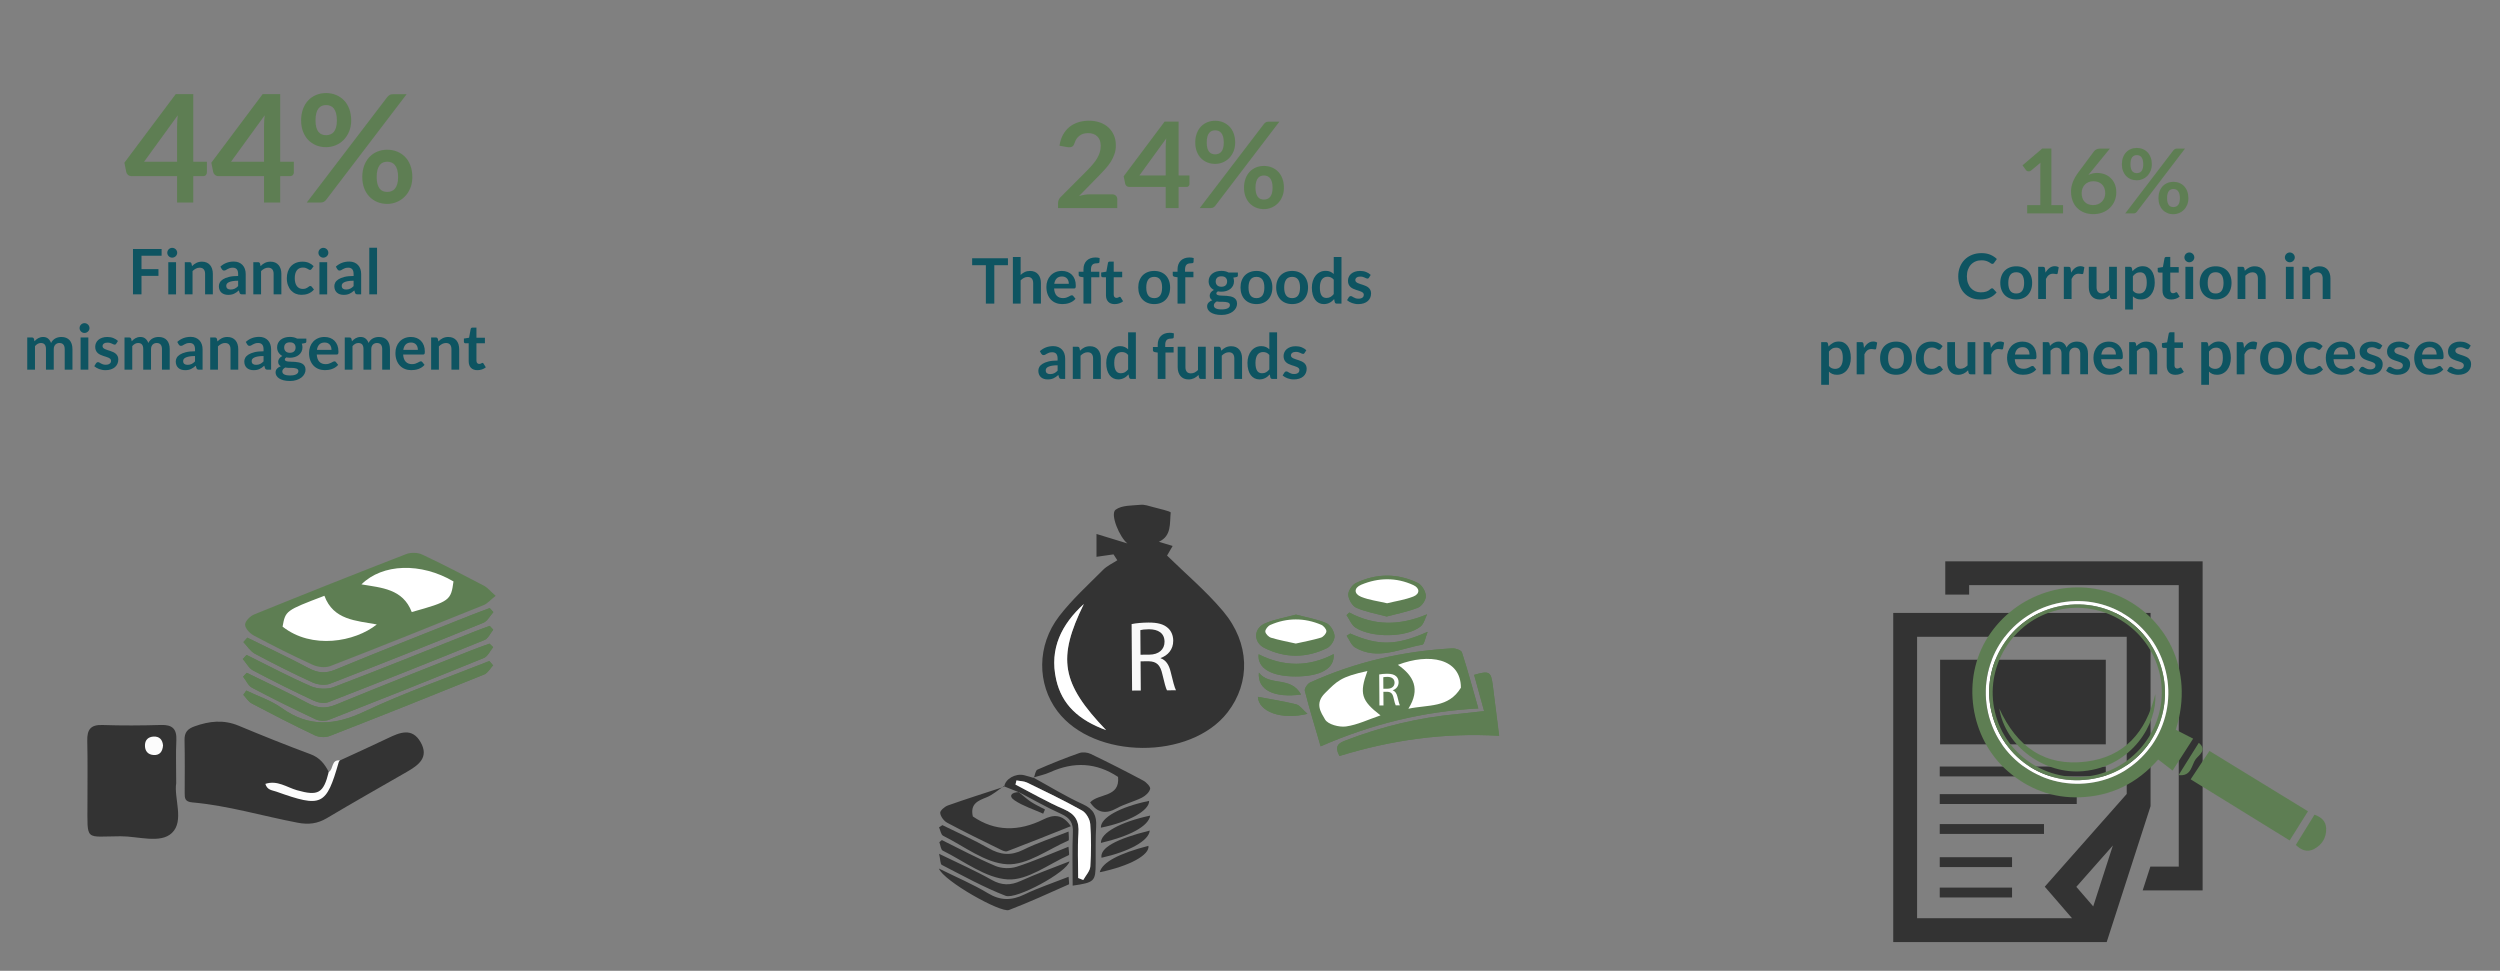 <svg xmlns="http://www.w3.org/2000/svg" width="850" height="330.079" viewBox="0 0 850 330.079"><rect x="0" y="0" width="850" height="330.079" fill="#808080" stroke="none"/><g fill="#5E7E53"><path d="M65.71 54.983h4.638v3.644c0 .34-.11.633-.331.879-.221.246-.544.369-.968.369h-3.339v8.996h-5.504v-8.996h-15.545c-.425 0-.799-.131-1.121-.395-.323-.263-.527-.59-.612-.981l-.637-3.185 17.456-23.317h5.963v22.986zm-5.504-12.053c0-.543.017-1.13.051-1.758.034-.628.093-1.283.178-1.962l-11.442 15.773h11.213v-12.053zM95.271 54.983h4.638v3.644c0 .34-.11.633-.331.879-.221.246-.544.369-.968.369h-3.338v8.996h-5.504v-8.996h-15.547c-.425 0-.799-.131-1.121-.395-.323-.263-.527-.59-.612-.981l-.637-3.185 17.456-23.317h5.963v22.986zm-5.505-12.053c0-.543.017-1.13.051-1.758.034-.628.093-1.283.178-1.962l-11.442 15.773h11.213v-12.053zM119.402 40.942c0 1.393-.233 2.65-.701 3.771s-1.092 2.077-1.873 2.867c-.782.79-1.69 1.398-2.727 1.822-1.037.425-2.115.637-3.236.637-1.223 0-2.354-.212-3.389-.637-1.037-.424-1.933-1.032-2.688-1.822-.756-.79-1.347-1.746-1.771-2.867s-.637-2.378-.637-3.771c0-1.427.212-2.718.637-3.873s1.015-2.132 1.771-2.931c.755-.798 1.652-1.415 2.688-1.848 1.036-.433 2.166-.65 3.389-.65s2.357.217 3.402.65 1.95 1.049 2.714 1.848c.765.799 1.359 1.775 1.784 2.931.424 1.155.637 2.446.637 3.873zm12.258-7.925c.204-.255.458-.484.764-.688.306-.204.73-.306 1.274-.306h4.562l-27.369 35.905c-.204.272-.463.497-.777.675s-.692.268-1.134.268h-4.689l27.369-35.854zm-17.125 7.925c0-.985-.094-1.809-.28-2.472-.187-.663-.446-1.198-.777-1.605-.331-.408-.722-.701-1.172-.879-.45-.178-.93-.267-1.439-.267s-.986.089-1.427.267c-.442.179-.824.472-1.146.879-.323.408-.574.943-.752 1.605s-.268 1.487-.268 2.472c0 .952.089 1.746.268 2.383s.429 1.151.752 1.542c.322.391.705.671 1.146.841.441.17.917.255 1.427.255s.989-.084 1.439-.255c.45-.169.841-.45 1.172-.841.332-.391.59-.904.777-1.542.186-.637.28-1.431.28-2.383zm25.661 19.265c0 1.393-.234 2.65-.701 3.771-.467 1.121-1.092 2.077-1.873 2.867-.782.79-1.69 1.401-2.727 1.835-1.037.433-2.115.649-3.236.649-1.224 0-2.354-.216-3.39-.649-1.036-.434-1.933-1.045-2.688-1.835s-1.347-1.746-1.771-2.867c-.425-1.122-.637-2.378-.637-3.771 0-1.427.212-2.718.637-3.874.424-1.155 1.015-2.132 1.771-2.931.756-.798 1.652-1.414 2.688-1.847s2.166-.65 3.39-.65c1.223 0 2.357.217 3.402.65s1.949 1.049 2.714 1.847c.765.799 1.359 1.776 1.784 2.931.425 1.156.637 2.447.637 3.874zm-4.842 0c0-.985-.098-1.81-.293-2.472-.195-.663-.458-1.198-.79-1.605-.331-.408-.722-.701-1.172-.879s-.93-.268-1.439-.268c-.51 0-.986.089-1.427.268-.442.178-.82.472-1.134.879-.315.408-.565.943-.752 1.605-.187.662-.28 1.486-.28 2.472 0 .952.093 1.75.28 2.396.187.646.437 1.164.752 1.554.314.391.692.671 1.134.841.441.17.917.255 1.427.255.509 0 .989-.084 1.439-.255.45-.169.841-.45 1.172-.841.332-.391.595-.909.79-1.554.195-.646.293-1.444.293-2.396z"/></g><g fill="#0E5461"><path d="M54.944 84.657v2.283h-6.838v4.566h5.771v2.294h-5.771v6.284h-2.891v-15.427h9.729zM60.246 85.948c0 .228-.046.441-.139.64-.093.199-.215.374-.368.523-.153.149-.333.269-.539.357-.207.089-.427.134-.662.134-.228 0-.443-.044-.646-.134-.203-.088-.379-.208-.528-.357-.149-.149-.269-.324-.357-.523-.089-.199-.134-.413-.134-.64 0-.235.044-.455.134-.662.089-.206.208-.384.357-.533.149-.149.325-.269.528-.357s.418-.133.646-.133c.235 0 .455.044.662.133.206.089.385.208.539.357.153.149.275.327.368.533.093.207.139.427.139.662zm-.395 3.19v10.946h-2.635v-10.946h2.635zM62.828 100.084v-10.946h1.611c.341 0 .565.16.672.48l.181.864c.22-.228.454-.434.699-.619.246-.185.505-.345.779-.48s.567-.238.88-.309.654-.107 1.024-.107c.598 0 1.127.102 1.59.304.462.203.848.487 1.157.854.31.366.544.804.704 1.312.16.509.24 1.069.24 1.681v6.966h-2.635v-6.966c0-.668-.155-1.186-.464-1.552-.31-.367-.773-.55-1.392-.55-.456 0-.882.104-1.28.31-.398.207-.775.487-1.131.843v7.916h-2.635zM83.535 100.084h-1.185c-.249 0-.444-.037-.586-.112-.143-.075-.249-.226-.32-.454l-.235-.779c-.277.249-.549.468-.816.656s-.542.347-.827.475c-.285.128-.587.224-.907.288-.32.064-.676.096-1.067.096-.462 0-.889-.062-1.28-.188s-.728-.312-1.008-.562c-.281-.25-.5-.56-.656-.931-.156-.371-.234-.803-.234-1.295 0-.414.108-.822.325-1.226.217-.403.578-.767 1.083-1.092.505-.325 1.177-.594 2.016-.808.839-.214 1.881-.321 3.126-.321v-.645c0-.738-.155-1.285-.464-1.64-.31-.354-.759-.532-1.35-.532-.427 0-.783.05-1.067.149-.285.1-.532.212-.742.336l-.581.336c-.178.1-.374.149-.587.149-.178 0-.331-.046-.459-.139-.128-.093-.231-.207-.309-.342l-.48-.843c1.259-1.152 2.777-1.728 4.555-1.728.64 0 1.211.105 1.712.314.501.21.926.501 1.275.875.348.374.613.82.794 1.339.182.519.272 1.088.272 1.707v6.917zm-5.121-1.643c.27 0 .519-.024.747-.073.228-.049.443-.123.646-.221s.398-.219.587-.362.379-.313.571-.509v-1.832c-.768 0-1.41.048-1.926.145s-.93.22-1.243.371-.535.326-.667.526c-.131.201-.197.419-.197.655 0 .466.137.799.411 1s.63.3 1.071.3zM86.127 100.084v-10.946h1.611c.341 0 .565.16.672.48l.181.864c.22-.228.454-.434.699-.619.246-.185.505-.345.779-.48s.567-.238.88-.309.654-.107 1.024-.107c.598 0 1.127.102 1.59.304.462.203.848.487 1.157.854.31.366.544.804.704 1.312.16.509.24 1.069.24 1.681v6.966h-2.634v-6.966c0-.668-.155-1.186-.464-1.552-.31-.367-.773-.55-1.392-.55-.456 0-.882.104-1.28.31-.398.207-.775.487-1.131.843v7.916h-2.636zM105.949 91.453c-.078.1-.155.178-.229.235s-.183.085-.325.085c-.135 0-.267-.041-.395-.123l-.459-.277c-.178-.103-.389-.195-.635-.277-.246-.082-.549-.123-.912-.123-.462 0-.868.083-1.216.25-.349.167-.638.407-.87.72-.231.313-.403.692-.517 1.136-.114.445-.171.948-.171 1.51 0 .583.062 1.103.187 1.558.124.455.304.837.539 1.146.235.31.519.544.854.705.334.16.711.24 1.131.24.419 0 .759-.051 1.019-.155.26-.103.479-.217.656-.341l.464-.341c.131-.103.279-.155.442-.155.213 0 .374.082.48.246l.758.96c-.292.341-.608.628-.95.859s-.695.416-1.062.555-.745.236-1.136.293c-.391.057-.779.085-1.163.085-.676 0-1.312-.126-1.91-.379-.598-.252-1.119-.621-1.563-1.104-.444-.484-.796-1.076-1.056-1.776s-.39-1.499-.39-2.395c0-.804.116-1.549.347-2.235.231-.686.57-1.28 1.019-1.781.448-.501 1.003-.895 1.665-1.179.661-.284 1.422-.427 2.283-.427.818 0 1.535.132 2.15.395s1.168.64 1.659 1.131l-.694.959zM111.635 85.948c0 .228-.046.441-.139.64-.093.199-.215.374-.368.523-.153.149-.333.269-.539.357-.207.089-.427.134-.662.134-.228 0-.443-.044-.646-.134-.203-.088-.379-.208-.528-.357-.149-.149-.269-.324-.357-.523-.089-.199-.134-.413-.134-.64 0-.235.044-.455.134-.662.089-.206.208-.384.357-.533.149-.149.325-.269.528-.357s.418-.133.646-.133c.235 0 .455.044.662.133.206.089.385.208.539.357.153.149.275.327.368.533.093.207.139.427.139.662zm-.395 3.19v10.946h-2.635v-10.946h2.635zM122.794 100.084h-1.185c-.249 0-.444-.037-.586-.112-.143-.075-.249-.226-.32-.454l-.235-.779c-.277.249-.549.468-.816.656s-.542.347-.827.475c-.285.128-.587.224-.907.288-.32.064-.676.096-1.067.096-.462 0-.889-.062-1.28-.188s-.728-.312-1.008-.562c-.281-.25-.5-.56-.656-.931-.156-.371-.234-.803-.234-1.295 0-.414.108-.822.325-1.226.217-.403.578-.767 1.083-1.092.505-.325 1.177-.594 2.016-.808.839-.214 1.881-.321 3.126-.321v-.645c0-.738-.155-1.285-.464-1.64-.31-.354-.759-.532-1.35-.532-.427 0-.783.05-1.067.149-.285.1-.532.212-.742.336l-.581.336c-.178.1-.374.149-.587.149-.178 0-.331-.046-.459-.139-.128-.093-.231-.207-.309-.342l-.48-.843c1.259-1.152 2.777-1.728 4.555-1.728.64 0 1.211.105 1.712.314.501.21.926.501 1.275.875.348.374.613.82.794 1.339.182.519.272 1.088.272 1.707v6.917zm-5.121-1.643c.27 0 .519-.024.747-.073.228-.049.443-.123.646-.221s.398-.219.587-.362.379-.313.571-.509v-1.832c-.768 0-1.41.048-1.926.145s-.93.22-1.243.371-.535.326-.667.526c-.131.201-.197.419-.197.655 0 .466.137.799.411 1s.63.3 1.071.3zM128.192 84.23v15.854h-2.635v-15.854h2.635zM9.263 125.688v-10.946h1.611c.341 0 .565.16.672.48l.17.811c.192-.213.393-.409.603-.587.209-.178.434-.331.672-.459.238-.128.494-.229.768-.304s.574-.112.902-.112c.689 0 1.257.187 1.701.56.445.374.777.87.998 1.488.171-.363.384-.674.64-.934.256-.259.537-.471.843-.635.306-.163.631-.284.976-.362.345-.079.692-.118 1.041-.118.604 0 1.142.093 1.611.277.469.185.864.456 1.184.811.32.355.563.79.731 1.301.167.512.25 1.099.25 1.761v6.966h-2.635v-6.966c0-.697-.153-1.222-.459-1.574s-.754-.528-1.344-.528c-.271 0-.521.046-.752.139-.231.093-.434.226-.608.4s-.311.393-.411.656c-.1.263-.149.565-.149.907v6.966h-2.646v-6.966c0-.733-.148-1.266-.443-1.601-.295-.334-.731-.501-1.307-.501-.377 0-.731.095-1.062.283-.331.188-.639.447-.923.773v8.012h-2.634zM30.429 111.552c0 .228-.046.441-.139.64-.093.199-.215.374-.368.523-.153.149-.333.269-.539.357-.207.089-.427.134-.662.134-.228 0-.443-.044-.646-.134-.203-.088-.379-.208-.528-.357-.149-.149-.269-.324-.357-.523-.089-.199-.134-.413-.134-.64 0-.235.044-.455.134-.662.089-.206.208-.384.357-.533.149-.149.325-.269.528-.357s.418-.133.646-.133c.235 0 .455.044.662.133.206.089.385.208.539.357.153.149.275.327.368.533.092.207.139.427.139.662zm-.395 3.19v10.946h-2.635v-10.946h2.635zM39.507 116.876c-.071.114-.146.194-.224.24-.078.046-.178.069-.299.069-.128 0-.265-.035-.411-.106l-.507-.24c-.192-.089-.411-.169-.656-.24-.246-.071-.535-.107-.87-.107-.519 0-.928.11-1.227.331-.298.221-.448.509-.448.864 0 .235.076.432.229.592.153.16.356.3.608.421s.539.229.859.325c.32.096.647.201.981.315.334.114.661.244.981.389.32.146.606.331.859.555.252.224.455.493.608.806s.229.69.229 1.131c0 .526-.096 1.012-.288 1.456-.192.445-.473.829-.843 1.152-.37.324-.827.576-1.371.757-.544.182-1.168.272-1.872.272-.377 0-.745-.034-1.104-.102-.359-.068-.704-.162-1.035-.283-.331-.121-.637-.263-.917-.427s-.528-.341-.741-.533l.608-1.003c.078-.121.171-.213.277-.277.107-.064.242-.096.405-.096s.318.046.464.139l.507.299c.192.106.417.207.677.299s.588.139.987.139c.313 0 .582-.038.806-.112.224-.075.409-.172.555-.293.146-.121.252-.261.32-.421.067-.16.102-.325.102-.496 0-.256-.077-.465-.229-.629-.153-.164-.355-.306-.608-.427s-.541-.229-.864-.325-.654-.201-.992-.315c-.338-.113-.668-.247-.992-.4s-.612-.347-.864-.582c-.252-.234-.455-.522-.608-.864-.153-.342-.229-.754-.229-1.238 0-.448.089-.875.267-1.28s.439-.759.784-1.062c.345-.302.775-.544 1.291-.726.516-.181 1.111-.272 1.787-.272.753 0 1.44.125 2.059.374.619.249 1.135.576 1.547.981l-.598.95zM42.334 125.688v-10.946h1.611c.341 0 .565.16.672.48l.17.811c.192-.213.393-.409.603-.587.209-.178.434-.331.672-.459.238-.128.494-.229.768-.304s.574-.112.902-.112c.689 0 1.257.187 1.701.56.445.374.777.87.998 1.488.171-.363.384-.674.64-.934.256-.259.537-.471.843-.635.306-.163.631-.284.976-.362.345-.079.692-.118 1.041-.118.604 0 1.142.093 1.611.277.469.185.864.456 1.184.811.32.355.563.79.731 1.301.167.512.25 1.099.25 1.761v6.966h-2.635v-6.966c0-.697-.153-1.222-.459-1.574s-.754-.528-1.344-.528c-.271 0-.521.046-.752.139-.231.093-.434.226-.608.4s-.311.393-.411.656c-.1.263-.149.565-.149.907v6.966h-2.646v-6.966c0-.733-.148-1.266-.443-1.601-.295-.334-.731-.501-1.307-.501-.377 0-.731.095-1.062.283-.331.188-.639.447-.923.773v8.012h-2.634zM68.877 125.688h-1.185c-.249 0-.444-.037-.586-.112-.143-.075-.249-.226-.32-.454l-.235-.779c-.277.249-.549.468-.816.656s-.542.347-.827.475c-.285.128-.587.224-.907.288-.32.064-.676.096-1.067.096-.462 0-.889-.062-1.28-.188s-.728-.312-1.008-.562c-.281-.25-.5-.56-.656-.931-.156-.371-.234-.803-.234-1.295 0-.414.108-.822.325-1.226.217-.403.578-.767 1.083-1.092.505-.325 1.177-.594 2.016-.808.839-.214 1.881-.321 3.126-.321v-.645c0-.738-.155-1.285-.464-1.64-.31-.354-.759-.532-1.35-.532-.427 0-.783.05-1.067.149-.285.1-.532.212-.742.336l-.581.336c-.178.1-.374.149-.587.149-.178 0-.331-.046-.459-.139-.128-.093-.231-.207-.309-.342l-.48-.843c1.259-1.152 2.777-1.728 4.555-1.728.64 0 1.211.105 1.712.314.501.21.926.501 1.275.875.348.374.613.82.794 1.339.182.519.272 1.088.272 1.707v6.917zm-5.121-1.643c.27 0 .519-.024.747-.073.228-.049.443-.123.646-.221s.398-.219.587-.362.379-.313.571-.509v-1.832c-.768 0-1.41.048-1.926.145s-.93.22-1.243.371-.535.326-.667.526c-.131.201-.197.419-.197.655 0 .466.137.799.411 1s.63.3 1.071.3zM71.47 125.688v-10.946h1.611c.341 0 .565.16.672.48l.181.864c.22-.228.454-.434.699-.619.246-.185.505-.345.779-.48s.567-.238.88-.309.654-.107 1.024-.107c.598 0 1.127.102 1.59.304.462.203.848.487 1.157.854.31.366.544.804.704 1.312.16.509.24 1.069.24 1.681v6.966h-2.635v-6.966c0-.668-.155-1.186-.464-1.552-.31-.367-.773-.55-1.392-.55-.456 0-.882.104-1.28.31-.398.207-.775.487-1.131.843v7.916h-2.635zM92.177 125.688h-1.185c-.249 0-.444-.037-.586-.112-.143-.075-.249-.226-.32-.454l-.235-.779c-.277.249-.549.468-.816.656s-.542.347-.827.475c-.285.128-.587.224-.907.288-.32.064-.676.096-1.067.096-.462 0-.889-.062-1.28-.188s-.728-.312-1.008-.562c-.281-.25-.5-.56-.656-.931-.156-.371-.234-.803-.234-1.295 0-.414.108-.822.325-1.226.217-.403.578-.767 1.083-1.092.505-.325 1.177-.594 2.016-.808.839-.214 1.881-.321 3.126-.321v-.645c0-.738-.155-1.285-.464-1.64-.31-.354-.759-.532-1.35-.532-.427 0-.783.05-1.067.149-.285.1-.532.212-.742.336l-.581.336c-.178.1-.374.149-.587.149-.178 0-.331-.046-.459-.139-.128-.093-.231-.207-.309-.342l-.48-.843c1.259-1.152 2.777-1.728 4.555-1.728.64 0 1.211.105 1.712.314.501.21.926.501 1.275.875.348.374.613.82.794 1.339.182.519.272 1.088.272 1.707v6.917zm-5.121-1.643c.27 0 .519-.024.747-.073.228-.049.443-.123.646-.221s.398-.219.587-.362.379-.313.571-.509v-1.832c-.768 0-1.41.048-1.926.145s-.93.22-1.243.371-.535.326-.667.526c-.131.201-.197.419-.197.655 0 .466.137.799.411 1s.63.3 1.071.3zM98.557 114.55c.47 0 .911.048 1.323.144.412.096.789.236 1.131.421h3.147v.981c0 .164-.042.292-.128.384-.085.093-.231.157-.438.192l-.981.181c.071.185.126.38.166.587.039.206.059.423.059.65 0 .541-.108 1.03-.326 1.467-.217.438-.516.809-.896 1.115s-.832.542-1.355.709c-.522.167-1.09.25-1.702.25-.413 0-.814-.039-1.206-.117-.341.208-.512.441-.512.698 0 .223.101.385.304.489.203.104.47.177.8.22s.706.064 1.125.064.85.018 1.291.054.871.098 1.291.187c.419.089.794.23 1.125.423.331.193.597.455.8.787.203.332.304.758.304 1.279 0 .485-.119.956-.357 1.413s-.583.863-1.035 1.22-1.005.644-1.659.862-1.401.327-2.24.327c-.832 0-1.554-.08-2.166-.24-.612-.16-1.119-.374-1.521-.64s-.702-.574-.901-.923-.299-.711-.299-1.088c0-.512.156-.942.47-1.291.312-.349.747-.626 1.301-.833-.271-.149-.487-.348-.651-.597s-.245-.572-.245-.971c0-.164.028-.333.085-.507.057-.174.144-.347.261-.518.117-.17.265-.333.443-.485.178-.153.387-.29.629-.411-.555-.299-.991-.697-1.307-1.195-.316-.498-.475-1.081-.475-1.75 0-.54.108-1.029.325-1.467s.519-.811.907-1.12.847-.546 1.376-.709 1.111-.242 1.737-.242zm2.891 11.597c0-.218-.064-.396-.192-.534s-.302-.245-.522-.321c-.221-.076-.479-.132-.773-.169-.295-.036-.608-.054-.939-.054h-1.024s-.691-.039-1.019-.118c-.299.164-.539.357-.72.582s-.272.482-.272.773c0 .192.048.372.144.539.096.167.249.311.458.432.21.121.482.215.816.283.334.067.743.101 1.227.101.491 0 .914-.038 1.27-.114.356-.076.649-.182.88-.316.231-.134.4-.294.507-.479.106-.185.159-.387.159-.605zm-2.891-6.199c.327 0 .612-.044.854-.133s.443-.211.603-.368c.16-.156.281-.345.363-.565.082-.22.123-.462.123-.725 0-.541-.162-.969-.485-1.286-.324-.316-.809-.475-1.457-.475-.647 0-1.132.159-1.456.475s-.485.745-.485 1.286c0 .256.041.494.123.714.082.221.203.411.363.571.16.16.363.285.608.374.243.088.526.132.846.132zM110.334 114.571c.69 0 1.325.11 1.904.331.58.22 1.079.542 1.499.965.419.423.747.942.981 1.558s.352 1.317.352 2.107c0 .199-.009.365-.027.496-.018.132-.05.235-.096.31-.046.075-.109.128-.187.16s-.178.048-.299.048h-6.764c.078 1.124.38 1.949.907 2.475s1.224.79 2.091.79c.427 0 .795-.05 1.104-.149.31-.1.58-.21.811-.331l.608-.331s.343-.149.507-.149c.106 0 .199.021.277.064.078.043.146.104.203.182l.768.96c-.292.341-.619.628-.981.859s-.741.416-1.136.555c-.395.139-.796.236-1.206.293-.409.057-.805.085-1.189.085-.761 0-1.469-.126-2.123-.379s-1.223-.625-1.707-1.12c-.483-.494-.864-1.106-1.141-1.835s-.417-1.574-.417-2.534c0-.747.121-1.449.363-2.107.242-.658.588-1.23 1.041-1.718.451-.487 1.002-.873 1.653-1.158.652-.284 1.387-.427 2.204-.427zm.054 1.889c-.768 0-1.369.217-1.803.65-.434.434-.711 1.049-.832 1.846h4.95c0-.341-.046-.663-.139-.965-.092-.302-.234-.567-.427-.795-.192-.228-.434-.407-.725-.539-.292-.132-.633-.197-1.024-.197zM117.215 125.688v-10.946h1.611c.341 0 .565.16.672.48l.17.811c.192-.213.393-.409.603-.587.209-.178.434-.331.672-.459.238-.128.494-.229.768-.304s.574-.112.902-.112c.689 0 1.257.187 1.701.56.445.374.777.87.998 1.488.171-.363.384-.674.64-.934.256-.259.537-.471.843-.635.306-.163.631-.284.976-.362.345-.079.692-.118 1.041-.118.604 0 1.142.093 1.611.277.469.185.864.456 1.184.811.32.355.563.79.731 1.301.167.512.25 1.099.25 1.761v6.966h-2.635v-6.966c0-.697-.153-1.222-.459-1.574s-.754-.528-1.344-.528c-.271 0-.521.046-.752.139-.231.093-.434.226-.608.4s-.311.393-.411.656c-.1.263-.149.565-.149.907v6.966h-2.646v-6.966c0-.733-.148-1.266-.443-1.601-.295-.334-.731-.501-1.307-.501-.377 0-.731.095-1.062.283-.331.188-.639.447-.923.773v8.012h-2.634zM139.704 114.571c.69 0 1.325.11 1.904.331.58.22 1.079.542 1.499.965.419.423.747.942.981 1.558s.352 1.317.352 2.107c0 .199-.009.365-.027.496-.018.132-.05.235-.096.31-.046.075-.109.128-.187.16s-.178.048-.299.048h-6.764c.078 1.124.38 1.949.907 2.475s1.224.79 2.091.79c.427 0 .795-.05 1.104-.149.31-.1.58-.21.811-.331l.608-.331s.343-.149.507-.149c.106 0 .199.021.277.064.078.043.146.104.203.182l.768.96c-.292.341-.619.628-.981.859s-.741.416-1.136.555c-.395.139-.796.236-1.206.293-.409.057-.805.085-1.189.085-.761 0-1.469-.126-2.123-.379s-1.223-.625-1.707-1.12c-.483-.494-.864-1.106-1.141-1.835s-.417-1.574-.417-2.534c0-.747.121-1.449.363-2.107.242-.658.588-1.23 1.041-1.718.451-.487 1.002-.873 1.653-1.158.652-.284 1.386-.427 2.204-.427zm.053 1.889c-.768 0-1.369.217-1.803.65-.434.434-.711 1.049-.832 1.846h4.95c0-.341-.046-.663-.139-.965-.092-.302-.234-.567-.427-.795-.192-.228-.434-.407-.725-.539-.291-.132-.633-.197-1.024-.197zM146.585 125.688v-10.946h1.611c.341 0 .565.16.672.48l.181.864c.22-.228.454-.434.699-.619.246-.185.505-.345.779-.48s.567-.238.88-.309.654-.107 1.024-.107c.598 0 1.127.102 1.59.304.462.203.848.487 1.157.854.31.366.544.804.704 1.312.16.509.24 1.069.24 1.681v6.966h-2.635v-6.966c0-.668-.155-1.186-.464-1.552-.31-.367-.773-.55-1.392-.55-.456 0-.882.104-1.28.31-.398.207-.775.487-1.131.843v7.916h-2.635zM162.31 125.859c-.946 0-1.675-.269-2.187-.806s-.768-1.278-.768-2.225v-6.113h-1.109c-.143 0-.265-.046-.368-.139s-.155-.231-.155-.416v-1.045l1.76-.288.555-2.987c.028-.142.094-.252.198-.331.103-.079.232-.118.389-.118h1.366v3.446h2.88v1.878h-2.88v5.932c0 .341.085.608.256.8.171.192.398.288.683.288.164 0 .301-.02.411-.059l.288-.123.219-.123.192-.059c.078 0 .142.02.192.059l.16.176.789 1.28c-.384.32-.825.562-1.323.726s-1.014.247-1.548.247z"/></g><g fill="#0E5461"><path d="M342.703 87.806v2.358h-4.641v13.069h-2.87v-13.069h-4.662v-2.358h12.173zM344.377 103.232v-15.853h2.635v6.092c.427-.405.896-.732 1.408-.981s1.113-.374 1.803-.374c.598 0 1.127.102 1.59.304.462.203.848.487 1.157.854.31.366.544.804.704 1.312.16.509.24 1.069.24 1.681v6.966h-2.635v-6.966c0-.668-.155-1.186-.464-1.552-.31-.367-.773-.55-1.392-.55-.456 0-.882.104-1.28.31-.398.207-.775.487-1.131.843v7.916h-2.635zM361.03 92.116c.69 0 1.325.11 1.904.331.58.22 1.079.542 1.499.965.419.423.747.942.981 1.558s.352 1.317.352 2.107c0 .199-.009.365-.027.496-.018.132-.05.235-.096.31-.046.075-.109.128-.187.16s-.178.048-.299.048h-6.764c.078 1.124.38 1.949.907 2.475s1.224.79 2.091.79c.427 0 .795-.05 1.104-.149.31-.1.58-.21.811-.331l.608-.331s.343-.149.507-.149c.106 0 .199.021.277.064.078.043.146.104.203.182l.768.96c-.292.341-.619.628-.981.859s-.741.416-1.136.555c-.395.139-.796.236-1.206.293-.409.057-.805.085-1.189.085-.761 0-1.469-.126-2.123-.379s-1.223-.625-1.707-1.12c-.483-.494-.864-1.106-1.141-1.835s-.417-1.574-.417-2.534c0-.747.121-1.449.363-2.107.242-.658.588-1.23 1.041-1.718.451-.487 1.002-.873 1.653-1.158.652-.285 1.386-.427 2.204-.427zm.053 1.888c-.768 0-1.369.217-1.803.65-.434.434-.711 1.049-.832 1.846h4.95c0-.341-.046-.663-.139-.965-.092-.302-.234-.567-.427-.795-.192-.228-.434-.407-.725-.539-.291-.131-.632-.197-1.024-.197zM368.38 103.232v-8.961l-.949-.149c-.207-.036-.372-.107-.496-.213-.125-.107-.187-.256-.187-.448v-1.078h1.632v-.811c0-.626.094-1.188.283-1.686s.459-.921.811-1.27.78-.615 1.286-.8c.505-.185 1.074-.277 1.707-.277.505 0 .974.068 1.408.203l-.054 1.323c-.014.207-.11.334-.288.384s-.384.075-.619.075c-.313 0-.592.034-.837.102-.245.067-.454.185-.624.352-.171.167-.301.388-.39.661-.089.274-.133.613-.133 1.019v.725h2.849v1.878h-2.763v8.972h-2.636zM378.985 103.403c-.946 0-1.675-.269-2.187-.806s-.768-1.278-.768-2.225v-6.112h-1.109c-.143 0-.265-.046-.368-.139s-.155-.231-.155-.416v-1.045l1.76-.288.555-2.987c.028-.142.094-.252.198-.331.103-.079.232-.118.389-.118h1.366v3.446h2.88v1.878h-2.88v5.932c0 .341.085.608.256.8.171.192.398.288.683.288.164 0 .301-.02.411-.059l.288-.123.219-.123.192-.059c.078 0 .142.02.192.059l.16.176.789 1.28c-.384.32-.825.562-1.323.726s-1.014.246-1.548.246zM392.438 92.116c.818 0 1.559.132 2.224.395s1.232.636 1.702 1.12c.47.484.832 1.074 1.088 1.771.256.697.384 1.476.384 2.336 0 .868-.128 1.65-.384 2.347-.256.697-.619 1.291-1.088 1.781-.469.491-1.037.868-1.702 1.131s-1.406.395-2.224.395-1.562-.132-2.23-.395c-.668-.263-1.239-.64-1.712-1.131-.473-.491-.839-1.084-1.099-1.781-.26-.697-.389-1.479-.389-2.347 0-.861.129-1.64.389-2.336.26-.697.626-1.287 1.099-1.771s1.043-.857 1.712-1.12 1.412-.395 2.23-.395zm0 9.249c.91 0 1.584-.306 2.021-.917.438-.611.656-1.507.656-2.688 0-1.18-.219-2.08-.656-2.699-.438-.619-1.111-.928-2.021-.928-.925 0-1.607.311-2.048.934-.441.622-.662 1.52-.662 2.693 0 1.174.221 2.068.662 2.683.44.615 1.123.922 2.048.922zM400.364 103.232v-8.961l-.949-.149c-.207-.036-.372-.107-.496-.213-.125-.107-.187-.256-.187-.448v-1.078h1.632v-.811c0-.626.094-1.188.283-1.686s.459-.921.811-1.27.78-.615 1.286-.8c.505-.185 1.074-.277 1.707-.277.505 0 .974.068 1.408.203l-.054 1.323c-.014.207-.11.334-.288.384s-.384.075-.619.075c-.313 0-.592.034-.837.102-.245.067-.454.185-.624.352-.171.167-.301.388-.39.661-.089.274-.133.613-.133 1.019v.725h2.849v1.878h-2.763v8.972h-2.636zM415.278 92.095c.47 0 .911.048 1.323.144.412.096.789.236 1.131.421h3.147v.981c0 .164-.042.292-.128.384-.085.093-.231.157-.438.192l-.981.181c.071.185.126.38.166.587.039.206.059.423.059.65 0 .541-.108 1.03-.326 1.467-.217.438-.516.809-.896 1.115s-.832.542-1.355.709c-.522.167-1.09.25-1.702.25-.413 0-.814-.039-1.206-.117-.341.208-.512.441-.512.698 0 .223.101.385.304.489.203.104.47.177.8.22s.706.064 1.125.064.85.018 1.291.054.871.098 1.291.187c.419.089.794.23 1.125.423.331.193.597.455.8.787.203.332.304.758.304 1.279 0 .485-.119.956-.357 1.413s-.583.863-1.035 1.22-1.005.644-1.659.862-1.401.327-2.24.327c-.832 0-1.554-.08-2.166-.24-.612-.16-1.119-.374-1.521-.64s-.702-.574-.901-.923-.299-.711-.299-1.088c0-.512.156-.942.47-1.291.312-.349.747-.626 1.301-.833-.271-.149-.487-.348-.651-.597s-.245-.572-.245-.971c0-.164.028-.333.085-.507.057-.174.144-.347.261-.518.117-.17.265-.333.443-.485.178-.153.387-.29.629-.411-.555-.299-.991-.697-1.307-1.195-.316-.498-.475-1.081-.475-1.75 0-.54.108-1.029.325-1.467s.519-.811.907-1.12.847-.546 1.376-.709 1.111-.242 1.737-.242zm2.891 11.597c0-.218-.064-.396-.192-.534s-.302-.245-.522-.321c-.221-.076-.479-.132-.773-.169-.295-.036-.608-.054-.939-.054h-1.024s-.691-.039-1.019-.118c-.299.164-.539.357-.72.582s-.272.482-.272.773c0 .192.048.372.144.539.096.167.249.311.458.432.21.121.482.215.816.283.334.067.743.101 1.227.101.491 0 .914-.038 1.27-.114.356-.076.649-.182.88-.316.231-.134.4-.294.507-.479.106-.186.159-.387.159-.605zm-2.891-6.199c.327 0 .612-.044.854-.133s.443-.211.603-.368c.16-.156.281-.345.363-.565.082-.22.123-.462.123-.725 0-.541-.162-.969-.485-1.286-.324-.316-.809-.475-1.457-.475-.647 0-1.132.159-1.456.475s-.485.745-.485 1.286c0 .256.041.494.123.714.082.221.203.411.363.571.16.16.363.285.608.374.243.087.526.132.846.132zM427.205 92.116c.817 0 1.56.132 2.225.395s1.231.636 1.701 1.12.832 1.074 1.088 1.771c.257.697.385 1.476.385 2.336 0 .868-.128 1.65-.385 2.347-.256.697-.618 1.291-1.088 1.781s-1.036.868-1.701 1.131-1.407.395-2.225.395c-.818 0-1.562-.132-2.23-.395-.668-.263-1.239-.64-1.712-1.131-.473-.491-.839-1.084-1.099-1.781-.26-.697-.389-1.479-.389-2.347 0-.861.129-1.64.389-2.336.26-.697.626-1.287 1.099-1.771s1.043-.857 1.712-1.12 1.412-.395 2.23-.395zm0 9.249c.91 0 1.584-.306 2.021-.917.438-.611.656-1.507.656-2.688 0-1.18-.219-2.08-.656-2.699-.438-.619-1.111-.928-2.021-.928-.925 0-1.607.311-2.048.934-.441.622-.662 1.52-.662 2.693 0 1.174.221 2.068.662 2.683.441.615 1.123.922 2.048.922zM439.335 92.116c.817 0 1.56.132 2.225.395s1.231.636 1.701 1.12.832 1.074 1.088 1.771c.257.697.385 1.476.385 2.336 0 .868-.128 1.65-.385 2.347-.256.697-.618 1.291-1.088 1.781s-1.036.868-1.701 1.131-1.407.395-2.225.395c-.818 0-1.562-.132-2.229-.395-.669-.263-1.239-.64-1.713-1.131-.473-.491-.839-1.084-1.099-1.781-.26-.697-.39-1.479-.39-2.347 0-.861.13-1.64.39-2.336.26-.697.626-1.287 1.099-1.771.474-.484 1.044-.857 1.713-1.12.667-.263 1.411-.395 2.229-.395zm0 9.249c.91 0 1.584-.306 2.021-.917.438-.611.656-1.507.656-2.688 0-1.18-.219-2.08-.656-2.699-.438-.619-1.111-.928-2.021-.928-.925 0-1.607.311-2.049.934-.44.622-.661 1.52-.661 2.693 0 1.174.221 2.068.661 2.683.442.615 1.124.922 2.049.922zM454.494 103.232c-.341 0-.565-.16-.672-.48l-.213-1.056c-.228.256-.466.487-.715.693-.249.207-.518.384-.806.533s-.598.265-.928.347c-.331.082-.688.123-1.072.123-.598 0-1.146-.125-1.644-.374s-.926-.61-1.285-1.083c-.359-.473-.637-1.058-.832-1.755-.196-.697-.294-1.494-.294-2.39 0-.811.11-1.564.331-2.262.221-.697.537-1.302.949-1.813.413-.512.907-.912 1.483-1.2s1.223-.432 1.941-.432c.611 0 1.135.098 1.568.293.434.195.821.457 1.163.784v-5.782h2.635v15.854h-1.609zm-3.51-1.931c.548 0 1.014-.114 1.397-.341.385-.228.747-.551 1.089-.971v-4.908c-.299-.363-.624-.619-.977-.768-.352-.149-.73-.224-1.136-.224-.398 0-.76.075-1.083.224-.324.149-.598.375-.821.678-.225.302-.396.686-.518 1.152s-.182 1.016-.182 1.648c0 .64.052 1.183.155 1.627.103.444.25.807.442 1.088s.427.483.704.608.59.187.93.187zM465.451 94.42c-.071.114-.146.194-.224.24-.079.046-.179.069-.299.069-.128 0-.266-.035-.411-.106l-.507-.24c-.191-.089-.41-.169-.656-.24-.245-.071-.535-.107-.869-.107-.52 0-.928.11-1.227.331-.299.221-.448.509-.448.864 0 .235.076.432.229.592.152.16.355.3.607.421.253.121.539.229.859.325.32.096.646.201.981.315.334.114.661.244.981.389.32.146.606.331.858.555.253.224.455.493.608.806s.229.69.229 1.131c0 .526-.096 1.012-.288 1.456-.192.445-.473.829-.843 1.152-.37.324-.827.576-1.371.757-.544.182-1.168.272-1.872.272-.377 0-.745-.034-1.104-.102-.359-.068-.704-.162-1.034-.283-.331-.121-.637-.263-.918-.427s-.528-.341-.741-.533l.608-1.003c.078-.121.17-.213.277-.277.106-.064.241-.096.405-.096.163 0 .318.046.464.139l.507.299c.191.106.418.207.678.299.259.092.588.139.986.139.312 0 .581-.038.806-.112.224-.075.409-.172.555-.293.146-.121.252-.261.32-.421.067-.16.101-.325.101-.496 0-.256-.076-.465-.229-.629-.153-.164-.356-.306-.608-.427-.253-.121-.541-.229-.864-.325-.324-.096-.654-.201-.992-.315-.338-.113-.669-.247-.992-.4s-.611-.347-.864-.582c-.252-.234-.455-.522-.608-.864-.152-.342-.229-.754-.229-1.238 0-.448.089-.875.267-1.28s.438-.759.784-1.062c.345-.302.774-.544 1.29-.726.516-.181 1.111-.272 1.787-.272.754 0 1.44.125 2.06.374.618.249 1.134.576 1.547.981l-.596.95zM362.156 128.836h-1.185c-.249 0-.444-.037-.586-.112-.143-.075-.249-.226-.32-.454l-.235-.779c-.277.249-.549.468-.816.656s-.542.347-.827.475c-.285.128-.587.224-.907.288-.32.064-.676.096-1.067.096-.462 0-.889-.062-1.28-.188s-.728-.312-1.008-.562c-.281-.25-.5-.56-.656-.931-.156-.371-.234-.803-.234-1.295 0-.414.108-.822.325-1.226.217-.403.578-.767 1.083-1.092.505-.325 1.177-.594 2.016-.808.839-.214 1.881-.321 3.126-.321v-.645c0-.738-.155-1.285-.464-1.64-.31-.354-.759-.532-1.35-.532-.427 0-.783.05-1.067.149-.285.1-.532.212-.742.336l-.581.336c-.178.1-.374.149-.587.149-.178 0-.331-.046-.459-.139-.128-.093-.231-.207-.309-.342l-.48-.843c1.259-1.152 2.777-1.728 4.555-1.728.64 0 1.211.105 1.712.314.501.21.926.501 1.275.875.348.374.613.82.794 1.339.182.519.272 1.088.272 1.707v6.917zm-5.121-1.643c.27 0 .519-.024.747-.073.228-.049.443-.123.646-.221s.398-.219.587-.362.379-.313.571-.509v-1.832c-.768 0-1.41.048-1.926.145s-.93.22-1.243.371-.535.326-.667.526c-.131.201-.197.419-.197.655 0 .466.137.799.411 1s.63.3 1.071.3zM364.749 128.836v-10.946h1.611c.341 0 .565.16.672.48l.181.864c.22-.228.454-.434.699-.619.246-.185.505-.345.779-.48s.567-.238.88-.309.654-.107 1.024-.107c.598 0 1.127.102 1.59.304.462.203.848.487 1.157.854.31.366.544.804.704 1.312.16.509.24 1.069.24 1.681v6.966h-2.635v-6.966c0-.668-.155-1.186-.464-1.552-.31-.367-.773-.55-1.392-.55-.456 0-.882.104-1.28.31-.398.207-.775.487-1.131.843v7.916h-2.635zM384.581 128.836c-.341 0-.565-.16-.672-.48l-.213-1.056c-.228.256-.466.487-.714.693-.249.207-.518.384-.806.533s-.598.265-.928.347c-.331.082-.688.123-1.072.123-.597 0-1.145-.125-1.643-.374s-.927-.61-1.286-1.083-.637-1.058-.832-1.755c-.196-.697-.293-1.494-.293-2.39 0-.811.11-1.564.331-2.262.22-.697.537-1.302.95-1.813.412-.512.907-.912 1.483-1.2.576-.288 1.223-.432 1.941-.432.612 0 1.134.098 1.568.293.434.195.821.457 1.163.784v-5.782h2.635v15.854h-1.612zm-3.51-1.931c.547 0 1.013-.114 1.397-.341.384-.228.747-.551 1.088-.971v-4.908c-.298-.363-.624-.619-.976-.768s-.73-.224-1.136-.224c-.398 0-.759.075-1.083.224-.324.149-.598.375-.822.678-.224.302-.396.686-.517 1.152-.121.466-.182 1.016-.182 1.648 0 .64.052 1.183.155 1.627s.25.807.443 1.088c.192.281.427.483.704.608s.587.187.929.187zM393.627 128.836v-8.961l-.949-.149c-.207-.036-.372-.107-.496-.213-.125-.107-.187-.256-.187-.448v-1.078h1.632v-.811c0-.626.094-1.188.283-1.686s.459-.921.811-1.27.78-.615 1.286-.8c.505-.185 1.074-.277 1.707-.277.505 0 .974.068 1.408.203l-.054 1.323c-.014.207-.11.334-.288.384s-.384.075-.619.075c-.313 0-.592.034-.837.102-.245.067-.454.185-.624.352-.171.167-.301.388-.39.661-.089.274-.133.613-.133 1.019v.725h2.849v1.878h-2.763v8.972h-2.636zM403.047 117.891v6.956c0 .669.155 1.186.464 1.552.31.367.773.55 1.393.55.455 0 .882-.102 1.28-.304.398-.203.775-.482 1.131-.837v-7.916h2.635v10.946h-1.611c-.341 0-.565-.16-.672-.48l-.181-.875c-.228.228-.462.436-.704.624-.242.188-.5.349-.773.48-.274.131-.569.234-.886.309s-.656.112-1.019.112c-.598 0-1.125-.102-1.584-.304-.458-.203-.844-.489-1.157-.859-.313-.37-.549-.809-.709-1.317-.16-.509-.24-1.069-.24-1.681v-6.956h2.633zM412.766 128.836v-10.946h1.611c.341 0 .565.16.672.48l.181.864c.22-.228.454-.434.699-.619.246-.185.505-.345.779-.48s.567-.238.88-.309.654-.107 1.024-.107c.598 0 1.127.102 1.59.304.462.203.848.487 1.157.854.31.366.544.804.704 1.312.16.509.24 1.069.24 1.681v6.966h-2.635v-6.966c0-.668-.155-1.186-.464-1.552-.31-.367-.773-.55-1.392-.55-.456 0-.882.104-1.28.31-.398.207-.775.487-1.131.843v7.916h-2.635zM432.598 128.836c-.34 0-.564-.16-.672-.48l-.213-1.056c-.227.256-.465.487-.715.693-.248.207-.518.384-.805.533-.289.149-.598.265-.928.347-.332.082-.689.123-1.072.123-.598 0-1.146-.125-1.645-.374-.497-.249-.926-.61-1.285-1.083-.359-.473-.637-1.058-.832-1.755-.196-.697-.293-1.494-.293-2.39 0-.811.11-1.564.331-2.262.22-.697.537-1.302.95-1.813.412-.512.907-.912 1.483-1.2s1.223-.432 1.941-.432c.611 0 1.135.098 1.568.293.434.195.82.457 1.162.784v-5.782h2.635v15.854h-1.61zm-3.51-1.931c.549 0 1.014-.114 1.398-.341s.746-.551 1.088-.971v-4.908c-.299-.363-.623-.619-.977-.768-.352-.149-.73-.224-1.135-.224-.398 0-.76.075-1.084.224s-.598.375-.82.678c-.225.302-.396.686-.518 1.152s-.182 1.016-.182 1.648c0 .64.051 1.183.154 1.627s.25.807.443 1.088c.191.281.426.483.703.608s.59.187.93.187zM443.555 120.024c-.071.114-.146.194-.224.24-.079.046-.179.069-.299.069-.128 0-.266-.035-.411-.106l-.507-.24c-.191-.089-.41-.169-.656-.24-.245-.071-.535-.107-.869-.107-.52 0-.928.11-1.227.331-.299.221-.448.509-.448.864 0 .235.076.432.229.592.152.16.355.3.607.421.253.121.539.229.859.325.32.096.646.201.981.315.334.114.661.244.981.389.32.146.606.331.858.555.253.224.455.493.608.806s.229.69.229 1.131c0 .526-.096 1.012-.288 1.456-.192.445-.473.829-.843 1.152-.37.324-.827.576-1.371.757-.544.182-1.168.272-1.872.272-.377 0-.745-.034-1.104-.102-.359-.068-.704-.162-1.034-.283-.331-.121-.637-.263-.918-.427s-.528-.341-.741-.533l.608-1.003c.078-.121.17-.213.277-.277.106-.064.241-.096.405-.096.163 0 .318.046.464.139l.507.299c.191.106.418.207.678.299.259.092.588.139.986.139.312 0 .581-.038.806-.112.224-.075.409-.172.555-.293.146-.121.252-.261.32-.421.067-.16.101-.325.101-.496 0-.256-.076-.465-.229-.629-.153-.164-.356-.306-.608-.427-.253-.121-.541-.229-.864-.325-.324-.096-.654-.201-.992-.315-.338-.113-.669-.247-.992-.4s-.611-.347-.864-.582c-.252-.234-.455-.522-.608-.864-.152-.342-.229-.754-.229-1.238 0-.448.089-.875.267-1.28s.438-.759.784-1.062c.345-.302.774-.544 1.29-.726.516-.181 1.111-.272 1.787-.272.754 0 1.44.125 2.06.374.618.249 1.134.576 1.547.981l-.596.95z"/></g><g fill="#5E7E53"><path d="M370.25 41.037c1.354 0 2.593.2 3.718.599 1.124.4 2.085.965 2.885 1.696.799.731 1.422 1.612 1.869 2.641s.67 2.173.67 3.433c0 1.083-.159 2.085-.478 3.006-.318.921-.745 1.801-1.28 2.641s-1.161 1.652-1.879 2.438c-.718.786-1.47 1.584-2.255 2.397l-6.623 6.765c.65-.19 1.287-.335 1.91-.437.623-.102 1.219-.152 1.788-.152h7.537c.542 0 .972.152 1.29.457.318.305.478.708.478 1.209v3.006h-20.152v-1.666c0-.338.071-.69.213-1.056.142-.366.369-.704.68-1.016l8.918-8.938c.745-.758 1.412-1.483 2.001-2.174.589-.69 1.083-1.374 1.483-2.052.399-.677.704-1.364.914-2.062.21-.698.315-1.433.315-2.204 0-.704-.102-1.324-.305-1.859s-.495-.985-.874-1.351-.83-.64-1.351-.823c-.521-.183-1.107-.274-1.757-.274-1.206 0-2.197.305-2.976.915s-1.324 1.429-1.635 2.458c-.149.515-.373.884-.67 1.107-.298.224-.677.335-1.138.335-.203 0-.426-.021-.67-.061l-2.641-.467c.203-1.408.596-2.644 1.178-3.708.582-1.063 1.31-1.95 2.184-2.661s1.875-1.246 3.007-1.605c1.131-.357 2.347-.537 3.646-.537zM400.722 59.666h3.697v2.905c0 .271-.088.505-.264.701-.176.197-.434.295-.772.295h-2.661v7.171h-4.388v-7.171h-12.392c-.339 0-.637-.105-.894-.315s-.42-.471-.487-.782l-.508-2.539 13.915-18.588h4.754v18.323zm-4.389-9.609c0-.433.014-.9.041-1.402.027-.5.075-1.022.143-1.564l-9.121 12.575h8.938v-9.609zM419.958 48.472c0 1.11-.187 2.113-.559 3.006-.373.894-.87 1.656-1.493 2.286s-1.348 1.114-2.173 1.452c-.827.339-1.687.508-2.58.508-.975 0-1.876-.169-2.702-.508-.827-.338-1.541-.822-2.144-1.452s-1.073-1.392-1.412-2.286c-.339-.894-.508-1.896-.508-3.006 0-1.138.169-2.167.508-3.088.338-.921.809-1.699 1.412-2.336s1.317-1.127 2.144-1.473c.826-.345 1.727-.518 2.702-.518s1.879.173 2.712.518c.833.346 1.554.836 2.164 1.473s1.083 1.415 1.422 2.336c.338.922.507 1.95.507 3.088zm9.771-6.318c.163-.203.366-.386.609-.548.244-.163.582-.244 1.016-.244h3.637l-21.818 28.624c-.162.217-.369.396-.619.538-.251.142-.552.213-.904.213h-3.738l21.817-28.583zm-13.65 6.318c0-.785-.075-1.442-.224-1.971-.149-.528-.355-.955-.62-1.28-.264-.325-.576-.559-.935-.701s-.741-.213-1.147-.213-.786.071-1.138.213c-.353.142-.657.376-.914.701-.257.325-.457.752-.599 1.28-.143.528-.213 1.186-.213 1.971 0 .759.071 1.392.213 1.899.142.508.342.917.599 1.229.257.312.562.535.914.67s.731.203 1.138.203.789-.068 1.147-.203.67-.359.935-.67.471-.721.62-1.229.224-1.14.224-1.899zm20.456 15.358c0 1.11-.187 2.112-.559 3.006-.373.894-.87 1.656-1.493 2.285-.623.63-1.348 1.118-2.174 1.463s-1.686.518-2.58.518c-.975 0-1.876-.173-2.701-.518-.826-.345-1.541-.833-2.144-1.463-.603-.629-1.074-1.391-1.412-2.285-.339-.894-.508-1.896-.508-3.006 0-1.138.169-2.167.508-3.088.338-.921.809-1.7 1.412-2.336.603-.636 1.317-1.127 2.144-1.473.825-.345 1.727-.518 2.701-.518.976 0 1.879.173 2.712.518s1.555.836 2.164 1.473c.609.637 1.083 1.416 1.422 2.336.338.921.508 1.95.508 3.088zm-3.86 0c0-.786-.077-1.442-.233-1.971-.155-.528-.365-.955-.63-1.28-.264-.325-.575-.559-.934-.701-.359-.143-.742-.213-1.148-.213s-.785.071-1.138.213c-.352.142-.653.375-.903.701-.251.325-.451.751-.6 1.28-.149.528-.224 1.185-.224 1.971 0 .758.074 1.395.224 1.909.148.515.349.928.6 1.239.25.312.552.535.903.67.353.136.731.203 1.138.203s.789-.067 1.148-.203c.358-.135.67-.358.934-.67.265-.311.475-.724.63-1.239.156-.514.233-1.151.233-1.909z"/></g><g fill="#0E5461"><path d="M677.304 98.02c.156 0 .291.061.405.182l1.131 1.227c-.626.775-1.396 1.369-2.31 1.781-.914.413-2.011.619-3.291.619-1.146 0-2.175-.196-3.089-.587s-1.694-.935-2.342-1.632c-.647-.697-1.144-1.529-1.488-2.497-.345-.967-.518-2.023-.518-3.168 0-1.159.192-2.221.576-3.185.385-.963.925-1.794 1.622-2.491.696-.697 1.53-1.239 2.502-1.627.971-.387 2.043-.581 3.216-.581 1.146 0 2.146.183 3.003.549.857.366 1.592.852 2.203 1.456l-.96 1.333c-.057.085-.13.16-.219.224s-.212.096-.368.096c-.163 0-.33-.064-.501-.192-.171-.128-.388-.267-.651-.417-.263-.149-.596-.288-.997-.416s-.912-.192-1.531-.192c-.725 0-1.392.126-2 .379s-1.131.613-1.568 1.083c-.438.47-.778 1.041-1.024 1.712-.245.672-.367 1.428-.367 2.267 0 .868.122 1.64.367 2.315.246.676.578 1.245.998 1.707.419.462.914.816 1.482 1.062.569.246 1.181.368 1.835.368.392 0 .745-.021 1.062-.064s.608-.11.875-.203.52-.211.758-.357.475-.326.709-.539l.225-.154c.077-.038.162-.058.255-.058zM685.528 90.542c.817 0 1.56.132 2.225.395s1.231.636 1.701 1.12.832 1.074 1.088 1.771c.257.697.385 1.476.385 2.336 0 .868-.128 1.65-.385 2.347-.256.697-.618 1.291-1.088 1.781s-1.036.868-1.701 1.131-1.407.395-2.225.395c-.818 0-1.562-.132-2.229-.395-.669-.263-1.239-.64-1.713-1.131-.473-.491-.839-1.084-1.099-1.781-.26-.697-.39-1.479-.39-2.347 0-.861.13-1.64.39-2.336.26-.697.626-1.287 1.099-1.771.474-.484 1.044-.857 1.713-1.12.668-.264 1.411-.395 2.229-.395zm0 9.249c.91 0 1.584-.306 2.021-.917.438-.611.656-1.507.656-2.688 0-1.18-.219-2.08-.656-2.699-.438-.619-1.111-.928-2.021-.928-.925 0-1.607.311-2.049.934-.44.622-.661 1.52-.661 2.693 0 1.174.221 2.068.661 2.683.442.615 1.125.922 2.049.922zM692.985 101.658v-10.946h1.547c.271 0 .459.05.565.149s.178.27.214.512l.159 1.323c.392-.676.851-1.209 1.377-1.601.526-.391 1.116-.586 1.771-.586.541 0 .988.125 1.345.373l-.342 1.974c-.021.128-.067.218-.139.272-.071.053-.167.08-.288.08-.106 0-.253-.025-.438-.075s-.431-.075-.736-.075c-.548 0-1.017.151-1.408.453-.391.303-.722.745-.992 1.328v6.817h-2.635zM701.701 101.658v-10.946h1.547c.271 0 .459.05.565.149s.178.27.214.512l.159 1.323c.392-.676.851-1.209 1.377-1.601.526-.391 1.116-.586 1.771-.586.541 0 .988.125 1.345.373l-.342 1.974c-.021.128-.067.218-.139.272-.071.053-.167.08-.288.08-.106 0-.253-.025-.438-.075s-.431-.075-.736-.075c-.548 0-1.017.151-1.408.453-.391.303-.722.745-.992 1.328v6.817h-2.635zM712.828 90.712v6.956c0 .669.154 1.186.464 1.552.31.367.773.55 1.393.55.455 0 .882-.102 1.28-.304s.774-.482 1.131-.837v-7.916h2.635v10.946h-1.611c-.341 0-.565-.16-.672-.48l-.181-.875c-.229.228-.463.436-.705.624-.241.188-.499.349-.773.48-.273.131-.568.234-.885.309s-.656.112-1.02.112c-.597 0-1.125-.102-1.584-.304s-.845-.489-1.157-.859c-.313-.37-.55-.809-.71-1.317-.159-.509-.239-1.069-.239-1.681v-6.956h2.634zM722.547 105.232v-14.52h1.611c.17 0 .316.039.438.117.12.079.198.199.234.363l.213 1.014c.441-.505.948-.914 1.521-1.227s1.243-.469 2.011-.469c.598 0 1.144.125 1.638.373.494.249.921.61 1.28 1.083s.637 1.056.832 1.75c.195.694.294 1.488.294 2.385 0 .818-.11 1.575-.331 2.272-.221.697-.535 1.302-.944 1.814s-.903.912-1.482 1.2c-.58.288-1.229.432-1.947.432-.619 0-1.144-.094-1.573-.283-.431-.188-.816-.45-1.158-.784v4.48h-2.637zm5.121-12.642c-.548 0-1.016.116-1.403.347-.388.231-.748.557-1.083.977v4.907c.299.37.624.628.977.773.352.146.73.219 1.136.219.398 0 .76-.075 1.083-.224.324-.149.598-.377.821-.683.225-.306.396-.691.518-1.158.121-.466.182-1.015.182-1.648 0-.64-.052-1.183-.154-1.627-.104-.444-.251-.806-.443-1.083-.191-.277-.425-.48-.698-.608-.277-.128-.588-.192-.936-.192zM738.208 101.829c-.946 0-1.676-.269-2.188-.806s-.769-1.278-.769-2.225v-6.113h-1.109c-.142 0-.265-.046-.368-.139-.103-.092-.154-.231-.154-.416v-1.045l1.761-.288.555-2.987c.028-.142.094-.252.197-.331.103-.079.232-.118.389-.118h1.366v3.446h2.88v1.878h-2.88v5.932c0 .341.085.608.256.8.171.192.398.288.683.288.164 0 .301-.02.411-.059l.288-.123.219-.123.191-.059c.078 0 .143.02.192.059l.16.176.789 1.28c-.384.32-.825.562-1.322.726-.498.165-1.014.247-1.547.247zM746.069 87.522c0 .228-.046.441-.139.64-.092.199-.215.374-.368.523-.152.149-.332.269-.538.357-.207.089-.427.134-.662.134-.228 0-.442-.044-.645-.134-.203-.088-.379-.208-.528-.357-.149-.149-.269-.324-.357-.523s-.134-.413-.134-.64c0-.235.045-.455.134-.662.089-.206.208-.384.357-.533s.325-.269.528-.357c.202-.089.417-.133.645-.133.235 0 .455.044.662.133.206.089.386.208.538.357.153.149.276.327.368.533.093.207.139.428.139.662zm-.394 3.19v10.946h-2.635v-10.946h2.635zM753.324 90.542c.817 0 1.56.132 2.225.395s1.231.636 1.701 1.12.832 1.074 1.088 1.771c.257.697.385 1.476.385 2.336 0 .868-.128 1.65-.385 2.347-.256.697-.618 1.291-1.088 1.781s-1.036.868-1.701 1.131-1.407.395-2.225.395c-.818 0-1.562-.132-2.229-.395-.669-.263-1.239-.64-1.713-1.131-.473-.491-.839-1.084-1.099-1.781-.26-.697-.39-1.479-.39-2.347 0-.861.13-1.64.39-2.336.26-.697.626-1.287 1.099-1.771.474-.484 1.044-.857 1.713-1.12.668-.264 1.411-.395 2.229-.395zm0 9.249c.91 0 1.584-.306 2.021-.917.438-.611.656-1.507.656-2.688 0-1.18-.219-2.08-.656-2.699-.438-.619-1.111-.928-2.021-.928-.925 0-1.607.311-2.049.934-.44.622-.661 1.52-.661 2.693 0 1.174.221 2.068.661 2.683.442.615 1.124.922 2.049.922zM760.781 101.658v-10.946h1.611c.341 0 .565.16.672.48l.182.864c.22-.228.453-.434.698-.619s.505-.345.779-.48c.273-.135.566-.238.88-.309.312-.071.654-.107 1.024-.107.597 0 1.127.102 1.589.304.463.203.849.487 1.158.854.309.366.544.804.704 1.312.16.509.239 1.069.239 1.681v6.966h-2.635v-6.966c0-.668-.154-1.186-.464-1.552-.31-.367-.773-.55-1.393-.55-.455 0-.882.104-1.28.31-.398.207-.775.487-1.131.843v7.916h-2.633zM780.229 87.522c0 .228-.046.441-.139.64-.092.199-.215.374-.368.523-.152.149-.332.269-.538.357-.207.089-.427.134-.662.134-.228 0-.442-.044-.645-.134-.203-.088-.379-.208-.528-.357-.149-.149-.269-.324-.357-.523s-.134-.413-.134-.64c0-.235.045-.455.134-.662.089-.206.208-.384.357-.533s.325-.269.528-.357c.202-.089.417-.133.645-.133.235 0 .455.044.662.133.206.089.386.208.538.357.153.149.276.327.368.533.094.207.139.428.139.662zm-.394 3.19v10.946h-2.635v-10.946h2.635zM782.812 101.658v-10.946h1.611c.341 0 .565.16.672.48l.182.864c.22-.228.453-.434.698-.619s.505-.345.779-.48c.273-.135.566-.238.88-.309.312-.071.654-.107 1.024-.107.597 0 1.127.102 1.589.304.463.203.849.487 1.158.854.309.366.544.804.704 1.312.16.509.239 1.069.239 1.681v6.966h-2.635v-6.966c0-.668-.154-1.186-.464-1.552-.31-.367-.773-.55-1.393-.55-.455 0-.882.104-1.28.31-.398.207-.775.487-1.131.843v7.916h-2.633zM619.204 130.836v-14.52h1.611c.17 0 .316.039.438.117.12.079.198.199.234.363l.213 1.014c.441-.505.948-.914 1.521-1.227s1.243-.469 2.011-.469c.598 0 1.144.125 1.638.373.494.249.921.61 1.28 1.083s.637 1.056.832 1.75c.195.694.294 1.488.294 2.385 0 .818-.11 1.575-.331 2.272-.221.697-.535 1.302-.944 1.814s-.903.912-1.482 1.2c-.58.288-1.229.432-1.947.432-.619 0-1.144-.094-1.573-.283-.431-.188-.816-.45-1.158-.784v4.48h-2.637zm5.121-12.642c-.548 0-1.016.116-1.403.347-.388.231-.748.557-1.083.977v4.907c.299.37.624.628.977.773.352.146.73.219 1.136.219.398 0 .76-.075 1.083-.224.324-.149.598-.377.821-.683.225-.306.396-.691.518-1.158.121-.466.182-1.015.182-1.648 0-.64-.052-1.183-.154-1.627-.104-.444-.251-.806-.443-1.083-.191-.277-.425-.48-.698-.608-.277-.128-.588-.192-.936-.192zM631.27 127.262v-10.946h1.547c.271 0 .459.05.565.149s.178.27.214.512l.159 1.323c.392-.676.851-1.209 1.377-1.601.526-.391 1.116-.586 1.771-.586.541 0 .988.125 1.345.373l-.342 1.974c-.021.128-.067.218-.139.272-.071.053-.167.08-.288.08-.106 0-.253-.025-.438-.075s-.431-.075-.736-.075c-.548 0-1.017.151-1.408.453-.391.303-.722.745-.992 1.328v6.817h-2.635zM644.658 116.146c.817 0 1.56.132 2.225.395s1.231.636 1.701 1.12.832 1.074 1.088 1.771c.257.697.385 1.476.385 2.336 0 .868-.128 1.65-.385 2.347-.256.697-.618 1.291-1.088 1.781s-1.036.868-1.701 1.131-1.407.395-2.225.395c-.818 0-1.562-.132-2.229-.395-.669-.263-1.239-.64-1.713-1.131-.473-.491-.839-1.084-1.099-1.781-.26-.697-.39-1.479-.39-2.347 0-.861.13-1.64.39-2.336.26-.697.626-1.287 1.099-1.771.474-.484 1.044-.857 1.713-1.12.668-.264 1.411-.395 2.229-.395zm0 9.249c.91 0 1.584-.306 2.021-.917.438-.611.656-1.507.656-2.688 0-1.18-.219-2.08-.656-2.699-.438-.619-1.111-.928-2.021-.928-.925 0-1.607.311-2.049.934-.44.622-.661 1.52-.661 2.693 0 1.174.221 2.068.661 2.683.442.615 1.124.922 2.049.922zM659.808 118.631c-.079.1-.155.178-.229.235-.075.057-.184.085-.326.085-.135 0-.267-.041-.395-.123l-.458-.277c-.179-.103-.39-.195-.635-.277-.246-.082-.55-.123-.913-.123-.462 0-.867.083-1.216.25-.349.167-.639.407-.869.72-.231.313-.404.692-.518 1.136-.114.445-.171.948-.171 1.51 0 .583.062 1.103.187 1.558.125.455.305.837.539 1.146.234.31.52.544.854.705.334.16.711.24 1.131.24s.759-.051 1.019-.155c.26-.103.479-.217.656-.341l.464-.341s.279-.155.443-.155c.213 0 .373.082.479.246l.758.96c-.292.341-.608.628-.949.859-.342.231-.695.416-1.062.555-.367.139-.745.236-1.137.293-.391.057-.778.085-1.163.085-.676 0-1.312-.126-1.909-.379s-1.118-.621-1.563-1.104c-.444-.484-.796-1.076-1.056-1.776s-.39-1.499-.39-2.395c0-.804.116-1.549.347-2.235.231-.686.571-1.28 1.02-1.781.447-.501 1.002-.895 1.664-1.179.661-.284 1.422-.427 2.283-.427.817 0 1.534.132 2.149.395s1.168.64 1.659 1.131l-.693.959zM664.704 116.316v6.956c0 .669.154 1.186.464 1.552.31.367.773.55 1.393.55.455 0 .882-.102 1.28-.304s.774-.482 1.131-.837v-7.916h2.635v10.946h-1.611c-.341 0-.565-.16-.672-.48l-.181-.875c-.229.228-.463.436-.705.624-.241.188-.499.349-.773.48-.273.131-.568.234-.885.309s-.656.112-1.02.112c-.597 0-1.125-.102-1.584-.304s-.845-.489-1.157-.859c-.313-.37-.55-.809-.71-1.317-.159-.509-.239-1.069-.239-1.681v-6.956h2.634zM674.423 127.262v-10.946h1.547c.271 0 .459.05.565.149s.178.27.214.512l.159 1.323c.392-.676.851-1.209 1.377-1.601.526-.391 1.116-.586 1.771-.586.541 0 .988.125 1.345.373l-.342 1.974c-.021.128-.067.218-.139.272-.071.053-.167.08-.288.08-.106 0-.253-.025-.438-.075s-.431-.075-.736-.075c-.548 0-1.017.151-1.408.453-.391.303-.722.745-.992 1.328v6.817h-2.635zM687.662 116.146c.689 0 1.324.11 1.904.331.579.22 1.079.542 1.499.965s.747.942.981 1.558.352 1.317.352 2.107c0 .199-.009.365-.026.496-.018.132-.05.235-.096.31-.047.075-.108.128-.187.16s-.179.048-.299.048h-6.764c.078 1.124.38 1.949.906 2.475s1.224.79 2.091.79c.427 0 .795-.05 1.104-.149s.58-.21.811-.331l.608-.331c.174-.1.343-.149.507-.149.106 0 .199.021.277.064.078.043.146.104.203.182l.768.96c-.292.341-.619.628-.981.859s-.741.416-1.136.555c-.396.139-.797.236-1.206.293-.409.057-.806.085-1.189.085-.761 0-1.469-.126-2.123-.379s-1.224-.625-1.707-1.12c-.483-.494-.864-1.106-1.142-1.835s-.416-1.574-.416-2.534c0-.747.121-1.449.363-2.107.241-.658.588-1.23 1.04-1.718.451-.487 1.003-.873 1.653-1.158.652-.285 1.387-.427 2.205-.427zm.054 1.888c-.769 0-1.369.217-1.804.65-.434.434-.711 1.049-.832 1.846h4.95c0-.341-.046-.663-.139-.965s-.234-.567-.427-.795c-.191-.228-.434-.407-.726-.539-.29-.131-.632-.197-1.022-.197zM694.543 127.262v-10.946h1.611c.341 0 .565.16.672.48l.171.811c.191-.213.393-.409.603-.587s.434-.331.672-.459c.238-.128.494-.229.769-.304.273-.075.574-.112.901-.112.689 0 1.257.187 1.701.56.444.374.777.87.998 1.488.17-.363.384-.674.64-.934.256-.259.537-.471.843-.635.306-.163.631-.284.977-.362.345-.079.691-.118 1.04-.118.604 0 1.142.093 1.61.277.47.185.864.456 1.185.811s.563.79.73 1.301c.167.512.251 1.099.251 1.761v6.966h-2.635v-6.966c0-.697-.153-1.222-.459-1.574s-.754-.528-1.344-.528c-.271 0-.521.046-.753.139-.23.093-.434.226-.607.4-.175.174-.312.393-.411.656-.1.263-.149.565-.149.907v6.966h-2.646v-6.966c0-.733-.147-1.266-.442-1.601-.296-.334-.731-.501-1.308-.501-.377 0-.73.095-1.062.283-.33.188-.638.447-.923.773v8.012h-2.635zM717.032 116.146c.689 0 1.324.11 1.904.331.579.22 1.079.542 1.499.965s.747.942.981 1.558.352 1.317.352 2.107c0 .199-.009.365-.026.496-.018.132-.05.235-.096.31-.047.075-.108.128-.187.16s-.179.048-.299.048h-6.764c.078 1.124.38 1.949.906 2.475s1.224.79 2.091.79c.427 0 .795-.05 1.104-.149s.58-.21.811-.331l.608-.331c.174-.1.343-.149.507-.149.106 0 .199.021.277.064.078.043.146.104.203.182l.768.96c-.292.341-.619.628-.981.859s-.741.416-1.136.555c-.396.139-.797.236-1.206.293-.409.057-.806.085-1.189.085-.761 0-1.469-.126-2.123-.379s-1.224-.625-1.707-1.12c-.483-.494-.864-1.106-1.142-1.835s-.416-1.574-.416-2.534c0-.747.121-1.449.363-2.107.241-.658.588-1.23 1.04-1.718.451-.487 1.003-.873 1.653-1.158.652-.285 1.387-.427 2.205-.427zm.054 1.888c-.769 0-1.369.217-1.804.65-.434.434-.711 1.049-.832 1.846h4.95c0-.341-.046-.663-.139-.965s-.234-.567-.427-.795c-.191-.228-.434-.407-.726-.539-.29-.131-.631-.197-1.022-.197zM723.913 127.262v-10.946h1.611c.341 0 .565.16.672.48l.182.864c.22-.228.453-.434.698-.619s.505-.345.779-.48c.273-.135.566-.238.88-.309.312-.071.654-.107 1.024-.107.597 0 1.127.102 1.589.304.463.203.849.487 1.158.854.309.366.544.804.704 1.312.16.509.239 1.069.239 1.681v6.966h-2.635v-6.966c0-.668-.154-1.186-.464-1.552-.31-.367-.773-.55-1.393-.55-.455 0-.882.104-1.28.31-.398.207-.775.487-1.131.843v7.916h-2.633zM739.639 127.433c-.946 0-1.676-.269-2.188-.806s-.769-1.278-.769-2.225v-6.113h-1.109c-.142 0-.265-.046-.368-.139-.103-.092-.154-.231-.154-.416v-1.045l1.761-.288.555-2.987c.028-.142.094-.252.197-.331.103-.079.232-.118.389-.118h1.366v3.446h2.88v1.878h-2.88v5.932c0 .341.085.608.256.8.171.192.398.288.683.288.164 0 .301-.02.411-.059l.288-.123.219-.123.191-.059c.078 0 .143.02.192.059l.16.176.789 1.28c-.384.32-.825.562-1.322.726-.498.165-1.014.247-1.547.247zM748.418 130.836v-14.52h1.611c.17 0 .316.039.438.117.12.079.198.199.234.363l.213 1.014c.441-.505.948-.914 1.521-1.227s1.243-.469 2.011-.469c.598 0 1.144.125 1.638.373.494.249.921.61 1.28 1.083s.637 1.056.832 1.75c.195.694.294 1.488.294 2.385 0 .818-.11 1.575-.331 2.272-.221.697-.535 1.302-.944 1.814s-.903.912-1.482 1.2c-.58.288-1.229.432-1.947.432-.619 0-1.144-.094-1.573-.283-.431-.188-.816-.45-1.158-.784v4.48h-2.637zm5.121-12.642c-.548 0-1.016.116-1.403.347-.388.231-.748.557-1.083.977v4.907c.299.37.624.628.977.773.352.146.73.219 1.136.219.398 0 .76-.075 1.083-.224.324-.149.598-.377.821-.683.225-.306.396-.691.518-1.158.121-.466.182-1.015.182-1.648 0-.64-.052-1.183-.154-1.627-.104-.444-.251-.806-.443-1.083-.191-.277-.425-.48-.698-.608-.277-.128-.588-.192-.936-.192zM760.483 127.262v-10.946h1.547c.271 0 .459.05.565.149s.178.27.214.512l.159 1.323c.392-.676.851-1.209 1.377-1.601.526-.391 1.116-.586 1.771-.586.541 0 .988.125 1.345.373l-.342 1.974c-.021.128-.067.218-.139.272-.071.053-.167.08-.288.08-.106 0-.253-.025-.438-.075s-.431-.075-.736-.075c-.548 0-1.017.151-1.408.453-.391.303-.722.745-.992 1.328v6.817h-2.635zM773.872 116.146c.817 0 1.56.132 2.225.395s1.231.636 1.701 1.12.832 1.074 1.088 1.771c.257.697.385 1.476.385 2.336 0 .868-.128 1.65-.385 2.347-.256.697-.618 1.291-1.088 1.781s-1.036.868-1.701 1.131-1.407.395-2.225.395c-.818 0-1.562-.132-2.229-.395-.669-.263-1.239-.64-1.713-1.131-.473-.491-.839-1.084-1.099-1.781-.26-.697-.39-1.479-.39-2.347 0-.861.13-1.64.39-2.336.26-.697.626-1.287 1.099-1.771.474-.484 1.044-.857 1.713-1.12.668-.264 1.411-.395 2.229-.395zm0 9.249c.91 0 1.584-.306 2.021-.917.438-.611.656-1.507.656-2.688 0-1.18-.219-2.08-.656-2.699-.438-.619-1.111-.928-2.021-.928-.925 0-1.607.311-2.049.934-.44.622-.661 1.52-.661 2.693 0 1.174.221 2.068.661 2.683.442.615 1.124.922 2.049.922zM789.021 118.631c-.079.1-.155.178-.229.235-.075.057-.184.085-.326.085-.135 0-.267-.041-.395-.123l-.458-.277c-.179-.103-.39-.195-.635-.277-.246-.082-.55-.123-.913-.123-.462 0-.867.083-1.216.25-.349.167-.639.407-.869.72-.231.313-.404.692-.518 1.136-.114.445-.171.948-.171 1.51 0 .583.062 1.103.187 1.558.125.455.305.837.539 1.146.234.31.52.544.854.705.334.16.711.24 1.131.24s.759-.051 1.019-.155c.26-.103.479-.217.656-.341l.464-.341s.279-.155.443-.155c.213 0 .373.082.479.246l.758.96c-.292.341-.608.628-.949.859-.342.231-.695.416-1.062.555-.367.139-.745.236-1.137.293-.391.057-.778.085-1.163.085-.676 0-1.312-.126-1.909-.379s-1.118-.621-1.563-1.104c-.444-.484-.796-1.076-1.056-1.776s-.39-1.499-.39-2.395c0-.804.116-1.549.347-2.235.231-.686.571-1.28 1.02-1.781.447-.501 1.002-.895 1.664-1.179.661-.284 1.422-.427 2.283-.427.817 0 1.534.132 2.149.395s1.168.64 1.659 1.131l-.693.959zM796.03 116.146c.689 0 1.324.11 1.904.331.579.22 1.079.542 1.499.965s.747.942.981 1.558.352 1.317.352 2.107c0 .199-.009.365-.026.496-.018.132-.05.235-.096.31-.047.075-.108.128-.187.16s-.179.048-.299.048h-6.764c.078 1.124.38 1.949.906 2.475s1.224.79 2.091.79c.427 0 .795-.05 1.104-.149s.58-.21.811-.331l.608-.331c.174-.1.343-.149.507-.149.106 0 .199.021.277.064.078.043.146.104.203.182l.768.96c-.292.341-.619.628-.981.859s-.741.416-1.136.555c-.396.139-.797.236-1.206.293-.409.057-.806.085-1.189.085-.761 0-1.469-.126-2.123-.379s-1.224-.625-1.707-1.12c-.483-.494-.864-1.106-1.142-1.835s-.416-1.574-.416-2.534c0-.747.121-1.449.363-2.107.241-.658.588-1.23 1.04-1.718.451-.487 1.003-.873 1.653-1.158.653-.285 1.387-.427 2.205-.427zm.054 1.888c-.769 0-1.369.217-1.804.65-.434.434-.711 1.049-.832 1.846h4.95c0-.341-.046-.663-.139-.965s-.234-.567-.427-.795c-.191-.228-.434-.407-.726-.539-.29-.131-.631-.197-1.022-.197zM809.408 118.45c-.071.114-.146.194-.224.24-.079.046-.179.069-.299.069-.128 0-.266-.035-.411-.106l-.507-.24c-.191-.089-.41-.169-.656-.24-.245-.071-.535-.107-.869-.107-.52 0-.928.11-1.227.331-.299.221-.448.509-.448.864 0 .235.076.432.229.592.152.16.355.3.607.421.253.121.539.229.859.325.32.096.646.201.981.315.334.114.661.244.981.389.32.146.606.331.858.555.253.224.455.493.608.806s.229.69.229 1.131c0 .526-.096 1.012-.288 1.456-.192.445-.473.829-.843 1.152-.37.324-.827.576-1.371.757-.544.182-1.168.272-1.872.272-.377 0-.745-.034-1.104-.102-.359-.068-.704-.162-1.034-.283-.331-.121-.637-.263-.918-.427s-.528-.341-.741-.533l.608-1.003c.078-.121.17-.213.277-.277.106-.064.241-.096.405-.096.163 0 .318.046.464.139l.507.299c.191.106.418.207.678.299.259.092.588.139.986.139.312 0 .581-.038.806-.112.224-.075.409-.172.555-.293.146-.121.252-.261.32-.421.067-.16.101-.325.101-.496 0-.256-.076-.465-.229-.629-.153-.164-.356-.306-.608-.427-.253-.121-.541-.229-.864-.325-.324-.096-.654-.201-.992-.315-.338-.113-.669-.247-.992-.4s-.611-.347-.864-.582c-.252-.234-.455-.522-.608-.864-.152-.342-.229-.754-.229-1.238 0-.448.089-.875.267-1.28s.438-.759.784-1.062c.345-.302.774-.544 1.29-.726.516-.181 1.111-.272 1.787-.272.754 0 1.44.125 2.06.374.618.249 1.134.576 1.547.981l-.596.95zM818.732 118.45c-.071.114-.146.194-.224.24-.079.046-.179.069-.299.069-.128 0-.266-.035-.411-.106l-.507-.24c-.191-.089-.41-.169-.656-.24-.245-.071-.535-.107-.869-.107-.52 0-.928.11-1.227.331-.299.221-.448.509-.448.864 0 .235.076.432.229.592.152.16.355.3.607.421.253.121.539.229.859.325.32.096.646.201.981.315.334.114.661.244.981.389.32.146.606.331.858.555.253.224.455.493.608.806s.229.69.229 1.131c0 .526-.096 1.012-.288 1.456-.192.445-.473.829-.843 1.152-.37.324-.827.576-1.371.757-.544.182-1.168.272-1.872.272-.377 0-.745-.034-1.104-.102-.359-.068-.704-.162-1.034-.283-.331-.121-.637-.263-.918-.427s-.528-.341-.741-.533l.608-1.003c.078-.121.17-.213.277-.277.106-.064.241-.096.405-.096.163 0 .318.046.464.139l.507.299c.191.106.418.207.678.299.259.092.588.139.986.139.312 0 .581-.038.806-.112.224-.075.409-.172.555-.293.146-.121.252-.261.32-.421.067-.16.101-.325.101-.496 0-.256-.076-.465-.229-.629-.153-.164-.356-.306-.608-.427-.253-.121-.541-.229-.864-.325-.324-.096-.654-.201-.992-.315-.338-.113-.669-.247-.992-.4s-.611-.347-.864-.582c-.252-.234-.455-.522-.608-.864-.152-.342-.229-.754-.229-1.238 0-.448.089-.875.267-1.28s.438-.759.784-1.062c.345-.302.774-.544 1.29-.726.516-.181 1.111-.272 1.787-.272.754 0 1.44.125 2.06.374.618.249 1.134.576 1.547.981l-.596.95zM826.083 116.146c.689 0 1.324.11 1.904.331.579.22 1.079.542 1.499.965s.747.942.981 1.558.352 1.317.352 2.107c0 .199-.009.365-.026.496-.018.132-.05.235-.096.31-.047.075-.108.128-.187.16s-.179.048-.299.048h-6.764c.078 1.124.38 1.949.906 2.475s1.224.79 2.091.79c.427 0 .795-.05 1.104-.149s.58-.21.811-.331l.608-.331c.174-.1.343-.149.507-.149.106 0 .199.021.277.064.078.043.146.104.203.182l.768.96c-.292.341-.619.628-.981.859s-.741.416-1.136.555c-.396.139-.797.236-1.206.293-.409.057-.806.085-1.189.085-.761 0-1.469-.126-2.123-.379s-1.224-.625-1.707-1.12c-.483-.494-.864-1.106-1.142-1.835s-.416-1.574-.416-2.534c0-.747.121-1.449.363-2.107.241-.658.588-1.23 1.04-1.718.451-.487 1.003-.873 1.653-1.158.652-.285 1.387-.427 2.205-.427zm.054 1.888c-.769 0-1.369.217-1.804.65-.434.434-.711 1.049-.832 1.846h4.95c0-.341-.046-.663-.139-.965s-.234-.567-.427-.795c-.191-.228-.434-.407-.726-.539-.29-.131-.632-.197-1.022-.197zM839.461 118.45c-.071.114-.146.194-.224.24-.079.046-.179.069-.299.069-.128 0-.266-.035-.411-.106l-.507-.24c-.191-.089-.41-.169-.656-.24-.245-.071-.535-.107-.869-.107-.52 0-.928.11-1.227.331-.299.221-.448.509-.448.864 0 .235.076.432.229.592.152.16.355.3.607.421.253.121.539.229.859.325.32.096.646.201.981.315.334.114.661.244.981.389.32.146.606.331.858.555.253.224.455.493.608.806s.229.69.229 1.131c0 .526-.096 1.012-.288 1.456-.192.445-.473.829-.843 1.152-.37.324-.827.576-1.371.757-.544.182-1.168.272-1.872.272-.377 0-.745-.034-1.104-.102-.359-.068-.704-.162-1.034-.283-.331-.121-.637-.263-.918-.427s-.528-.341-.741-.533l.608-1.003c.078-.121.17-.213.277-.277.106-.064.241-.096.405-.096.163 0 .318.046.464.139l.507.299c.191.106.418.207.678.299.259.092.588.139.986.139.312 0 .581-.038.806-.112.224-.075.409-.172.555-.293.146-.121.252-.261.32-.421.067-.16.101-.325.101-.496 0-.256-.076-.465-.229-.629-.153-.164-.356-.306-.608-.427-.253-.121-.541-.229-.864-.325-.324-.096-.654-.201-.992-.315-.338-.113-.669-.247-.992-.4s-.611-.347-.864-.582c-.252-.234-.455-.522-.608-.864-.152-.342-.229-.754-.229-1.238 0-.448.089-.875.267-1.28s.438-.759.784-1.062c.345-.302.774-.544 1.29-.726.516-.181 1.111-.272 1.787-.272.754 0 1.44.125 2.06.374.618.249 1.134.576 1.547.981l-.596.95z"/></g><g fill="#5E7E53"><path d="M689.239 69.747h4.467v-12.851c0-.498.015-1.021.045-1.57l-3.17 2.652c-.133.112-.268.188-.404.229-.138.041-.272.061-.404.061-.203 0-.389-.043-.556-.129-.168-.086-.293-.186-.374-.297l-1.188-1.631 6.722-5.716h3.095v19.253h3.964v2.82h-12.195v-2.821zM713.034 58.802c.834 0 1.645.137 2.432.412.788.274 1.481.688 2.081 1.242.6.554 1.082 1.242 1.448 2.065.365.823.549 1.784.549 2.881 0 1.026-.188 1.989-.564 2.889s-.904 1.685-1.585 2.355c-.681.671-1.502 1.199-2.462 1.585-.961.386-2.02.58-3.179.58-1.179 0-2.235-.188-3.171-.564-.935-.375-1.732-.901-2.393-1.578-.661-.676-1.166-1.489-1.517-2.439s-.526-2.004-.526-3.163c0-1.037.211-2.101.633-3.194.422-1.092 1.074-2.228 1.959-3.407l5.259-7.058c.183-.244.449-.452.801-.625.351-.172.754-.259 1.211-.259h3.354l-6.54 8.003-.404.488-.373.473c.427-.213.887-.381 1.38-.503.492-.122 1.028-.183 1.607-.183zm-5.273 6.844c0 .61.083 1.167.251 1.669s.417.933.747 1.288c.33.356.739.633 1.228.831.487.198 1.052.297 1.691.297.6 0 1.151-.102 1.654-.305s.935-.488 1.296-.854c.36-.366.643-.795.846-1.288.203-.493.305-1.029.305-1.608 0-.63-.097-1.197-.289-1.7-.193-.503-.468-.93-.823-1.281-.356-.351-.783-.617-1.281-.8-.498-.183-1.046-.274-1.646-.274-.601 0-1.144.102-1.632.305-.487.203-.906.485-1.257.846-.351.361-.62.788-.809 1.281-.188.494-.281 1.025-.281 1.593zM731.616 55.86c0 .833-.14 1.585-.419 2.256-.279.67-.653 1.242-1.12 1.715-.468.473-1.012.836-1.631 1.09-.62.254-1.266.381-1.937.381-.731 0-1.407-.127-2.027-.381-.62-.254-1.156-.617-1.608-1.09s-.806-1.044-1.06-1.715-.381-1.423-.381-2.256c0-.854.127-1.625.381-2.317.254-.691.607-1.275 1.06-1.753s.988-.846 1.608-1.105c.62-.259 1.296-.389 2.027-.389s1.41.13 2.035.389c.625.259 1.166.628 1.624 1.105.457.478.812 1.062 1.066 1.753.255.691.382 1.463.382 2.317zm7.333-4.741c.122-.152.274-.29.457-.412s.437-.183.762-.183h2.729l-16.372 21.479c-.122.163-.277.297-.465.404-.188.107-.414.16-.679.16h-2.805l16.373-21.448zm-10.244 4.741c0-.589-.056-1.082-.168-1.479-.111-.396-.267-.716-.465-.96s-.432-.419-.701-.526c-.27-.106-.557-.16-.861-.16s-.589.054-.854.16c-.265.107-.493.282-.686.526-.193.244-.344.564-.45.96s-.16.889-.16 1.479c0 .569.054 1.044.16 1.425.106.381.257.689.45.922.192.234.421.402.686.503.265.102.549.153.854.153s.592-.051.861-.153c.27-.101.503-.269.701-.503.198-.233.354-.541.465-.922.112-.381.168-.856.168-1.425zm15.351 11.524c0 .833-.14 1.585-.419 2.256-.28.671-.653 1.242-1.121 1.715-.467.473-1.011.838-1.631 1.098s-1.266.389-1.936.389c-.732 0-1.408-.129-2.027-.389-.62-.259-1.156-.625-1.608-1.098s-.806-1.044-1.06-1.715-.381-1.423-.381-2.256c0-.854.127-1.625.381-2.317.254-.691.607-1.275 1.06-1.753s.988-.846 1.608-1.105c.619-.259 1.295-.389 2.027-.389.731 0 1.41.13 2.035.389.625.259 1.166.628 1.623 1.105s.812 1.062 1.067 1.753c.255.692.382 1.464.382 2.317zm-2.897 0c0-.589-.059-1.082-.175-1.479-.117-.396-.274-.716-.473-.96-.198-.244-.433-.419-.701-.526-.27-.106-.557-.16-.861-.16-.306 0-.59.054-.854.16-.265.107-.491.282-.679.526-.188.244-.338.564-.45.96-.111.396-.167.89-.167 1.479 0 .569.056 1.047.167 1.433.112.386.262.696.45.93.188.234.414.402.679.503.264.102.548.152.854.152.305 0 .592-.051.861-.152.269-.102.503-.27.701-.503.198-.233.355-.543.473-.93.117-.386.175-.863.175-1.433z"/></g><g fill-rule="evenodd" clip-rule="evenodd"><path fill="#333" d="M115.568 258.552c5.43-2.511 10.889-4.967 16.286-7.554 4.078-1.96 8.271-3.741 11.168 1.367 2.936 5.179-.747 7.808-4.71 10.083-9.091 5.223-18.217 10.395-27.229 15.751-3.152 1.868-6.197 2.221-9.794 1.541-11.971-2.267-23.703-5.836-35.876-6.92-2.577-.229-2.627-1.423-2.621-3.256.018-5.998.08-11.995-.05-17.985-.052-2.581 1.044-3.777 3.406-4.621 5.017-1.8 9.884-2.349 14.984-.219 8.094 3.375 16.233 6.649 24.453 9.697 3.109 1.155 4.815 3.313 6.185 6.032.964 5.467-2.304 9.298-7.32 8.369-2.903-.535-5.679-1.642-8.603-2.432l.167.158c13.268 3.82 13.26 3.817 18.216-8.659.228-.575.847-.941 1.338-1.352zM59.91 266.287c-.821 5.084 2.826 12.86-1.471 16.932-3.911 3.709-11.478 1.092-17.416 1.111-12.33.037-11.271 1.999-11.289-11.255-.011-7.074.101-14.151-.064-21.223-.086-3.743 1.107-5.49 5.144-5.354 6.639.227 13.294.19 19.933-.01 3.905-.121 5.408 1.384 5.212 5.274-.222 4.494-.049 9.003-.049 14.525z"/><path fill="#FCFCFC" d="M115.568 258.552c-.128.171-.319.321-.378.511-4.289 14.933-5.734 15.625-21.295 10.07-1.322-.474-3.026-.432-3.674-2.617 4.068-1.348 7.309 1.187 10.746 2.161 7.193 2.036 9.014 1.082 10.803-6.208 1.685-.898.78-4.309 3.798-3.917zM55.431 253.416c-.137 2.08-1.09 3.411-3.174 3.292-1.997-.113-3.054-1.405-2.968-3.43.072-1.775 1.179-2.73 2.864-2.84 2.086-.131 3.09 1.082 3.278 2.978z"/></g><path fill="#5E7E53" d="M168.516 202.573c-1.789-1.57-2.751-2.789-4.006-3.446-6.934-3.638-13.894-7.261-20.981-10.587-1.528-.718-3.866-.761-5.453-.147-17.265 6.694-34.473 13.539-51.634 20.504-1.363.551-3.103 2.279-3.113 3.477-.012 1.25 1.61 2.982 2.947 3.695 6.599 3.508 13.278 6.887 20.077 9.981 1.724.787 4.266 1.071 5.972.409 17.432-6.75 34.779-13.72 52.116-20.72 1.27-.513 2.261-1.727 4.075-3.166zM83.899 228.754l-1.241 1.318c1.012 1.286 1.759 3.078 3.081 3.779 7.097 3.744 14.294 7.303 21.557 10.71 1.283.599 3.233.677 4.554.164 17.597-6.887 35.159-13.873 52.656-21.012 1.333-.545 2.124-2.423 3.167-3.685l-1.247-1.186c-1.99.732-3.998 1.417-5.969 2.2-15.407 6.135-30.848 12.191-46.178 18.512-3.471 1.433-6.263 1.301-9.549-.461-6.828-3.661-13.874-6.919-20.831-10.339zM84.096 216.806l-1.333 1.503c1.286 1.343 2.335 3.116 3.892 3.947 6.441 3.443 12.974 6.737 19.612 9.767 1.713.781 4.229 1.1 5.918.447 17.446-6.737 34.818-13.672 52.14-20.719 1.4-.568 2.295-2.391 3.42-3.633l-1.232-1.368c-2.128.804-4.274 1.568-6.391 2.414-15.393 6.14-30.816 12.192-46.124 18.521-3.316 1.373-5.929 1.141-9.008-.498-6.868-3.649-13.918-6.942-20.894-10.381zM167.696 214.109l-1.193-1.307c-1.605.597-3.229 1.163-4.828 1.795-16.042 6.372-32.035 12.868-48.172 18.998-2.274.867-5.561.697-7.82-.283-7.418-3.227-14.582-7.044-21.846-10.638l-1.271 1.402c1.151 1.323 2.054 3.118 3.503 3.89 6.761 3.59 13.618 6.989 20.549 10.233 1.458.687 3.604 1.085 5.013.536 17.753-6.897 35.44-13.947 53.077-21.124 1.262-.514 2.003-2.304 2.988-3.502zM167.643 226.219l-1.268-1.466c-14.19 5.652-28.675 10.67-42.46 17.173-10.073 4.752-18.852 5.445-28.133-1.201-3.587-2.57-7.998-3.99-12.031-5.938-.346.485-.682.973-1.021 1.46.943.99 1.713 2.313 2.86 2.916 7.082 3.736 14.205 7.403 21.433 10.843 1.417.673 3.575.805 5.021.242 17.581-6.846 35.099-13.838 52.584-20.926 1.223-.494 2.02-2.044 3.015-3.103z"/><path fill-rule="evenodd" clip-rule="evenodd" fill="#5E7E53" d="M83.899 228.754c6.957 3.42 14.003 6.678 20.831 10.341 3.286 1.762 6.078 1.894 9.549.461 15.33-6.32 30.771-12.377 46.178-18.512 1.971-.783 3.979-1.468 5.969-2.2l1.247 1.186c-1.043 1.262-1.834 3.14-3.167 3.685-17.497 7.139-35.06 14.125-52.656 21.012-1.32.513-3.271.435-4.554-.164-7.263-3.407-14.46-6.966-21.557-10.71-1.322-.701-2.069-2.493-3.081-3.779l1.241-1.32zM84.096 216.806c6.977 3.439 14.026 6.732 20.894 10.381 3.079 1.639 5.691 1.871 9.008.498 15.308-6.328 30.731-12.381 46.124-18.521 2.116-.846 4.263-1.61 6.391-2.414l1.232 1.368c-1.125 1.242-2.02 3.064-3.42 3.633-17.321 7.047-34.693 13.981-52.14 20.719-1.688.652-4.205.334-5.918-.447-6.639-3.029-13.171-6.323-19.612-9.767-1.557-.831-2.605-2.604-3.892-3.947l1.333-1.503zM167.696 214.109c-.985 1.197-1.727 2.987-2.988 3.503-17.637 7.177-35.324 14.227-53.077 21.124-1.408.549-3.555.15-5.013-.536-6.931-3.244-13.788-6.644-20.549-10.233-1.449-.771-2.352-2.566-3.503-3.89l1.271-1.402c7.264 3.594 14.428 7.411 21.846 10.638 2.26.98 5.546 1.15 7.82.283 16.137-6.13 32.13-12.626 48.172-18.998 1.599-.632 3.223-1.198 4.828-1.795l1.193 1.306zM167.643 226.219c-.994 1.06-1.792 2.609-3.015 3.104-17.485 7.088-35.003 14.08-52.584 20.926-1.446.562-3.604.431-5.021-.242-7.228-3.439-14.351-7.106-21.433-10.843-1.147-.603-1.917-1.926-2.86-2.916.34-.487.676-.975 1.021-1.46 4.033 1.947 8.444 3.367 12.031 5.938 9.281 6.646 18.06 5.953 28.133 1.201 13.785-6.503 28.27-11.521 42.46-17.173l1.268 1.465z"/><path fill-rule="evenodd" clip-rule="evenodd" fill="#fff" d="M96.074 213.052c1-5.447 1-5.447 14.223-10.487 3.061 8.283 10.734 8.428 17.814 9.747-7.428 5.943-22.119 8.584-32.037.74zM154.188 197.688c-.872 6.492-1.277 6.791-14.193 10.408-3.027-7.926-10.296-8.24-17.101-9.408 7.147-7.084 20.218-7.503 31.294-1z"/><path fill="#5E7E53" d="M449.021 253.752c17.216-7.509 34.69-11.868 53.607-12.883-1.971-6.889-3.612-13.021-5.569-19.063-.244-.741-2.155-1.409-3.251-1.363-16.807.934-32.99 4.617-48.343 11.596-.892.409-2.028 2.076-1.826 2.846 1.575 6.149 3.438 12.21 5.382 18.867zm6.388 3.285c17.518-5.384 35.352-7.975 54.298-6.869-.782-6.245-1.464-11.807-2.18-17.336-.588-4.516-1.246-4.861-6.324-3.368 1.099 3.957 2.184 7.933 3.396 12.309-3.283.357-6.207.73-9.142 1-13.121 1.21-25.781 4.267-38.048 9.02-2.196.849-3.818 1.776-2 5.244zm16.066-47.424c3.664-.979 7.313-1.658 10.692-3.03 1.278-.518 2.706-2.673 2.625-4.004-.08-1.543-1.39-3.728-2.765-4.391-6.915-3.333-14.08-3.268-21.001.033-1.292.617-2.687 2.697-2.619 4.036.086 1.559 1.393 3.793 2.75 4.396 3.195 1.401 6.734 1.991 10.318 2.96zm-30.845-.648c-3.604.989-7.299 1.561-10.599 3.034-3.877 1.71-3.909 6.412-.12 8.307 7.037 3.523 14.312 3.489 21.354.008 1.261-.624 2.577-2.743 2.483-4.077-.101-1.546-1.398-3.755-2.762-4.351-3.185-1.372-6.718-1.955-10.356-2.921zm18.119-.713l-.932.887c1 1.442 1.694 3.365 3.055 4.249 5.581 3.584 17.425 3.379 22.104-.369 1.128-.904 1.509-2.738 2.232-4.158-9.456 3.964-17.951 3.905-26.459-.609zm-5.291 14.136c-8.503 4.425-17.022 4.356-25.532.062-.462 4.756 4.331 7.53 12.517 7.54 8.604.003 13.368-2.683 13.015-7.602zm5.64-6.979l-1.232.75c.952 1.363 1.588 3.251 2.896 4.005 7.706 4.473 15.255.332 22.811-.963.696-.123 1.026-2.366 1.821-4.382-10.744 4.756-16.688 4.783-26.296.59zm-31.421 21.513c.233 4.937 7.801 8.001 16.847 5.782-1.625-1.419-2.56-2.899-3.786-3.211-4.23-1.062-8.562-1.722-13.061-2.571zm14.672-.777c-3.472-6.402-10.667-2.67-14.331-7.437-.532 5.876 5.134 8.655 14.331 7.437z"/><path fill-rule="evenodd" clip-rule="evenodd" fill="#333" d="M378.596 188.488c-2.051.288-4.111.586-5.79.828v-7.766c3.064.938 6.79 2.076 10.513 3.219-2.601-1.994-6.018-9.986-3.999-11.477 2.107-1.546 5.575-1.381 8.483-1.659 1.34-.133 2.781.381 4.138.747 2.152.584 6.138 1.468 6.093 1.897-.373 3.599.372 7.96-4.019 9.923 1.295.4 2.729.838 4.68 1.435-.693 1.194-1.215 2.08-1.896 3.262 6.254 6.133 13.247 12.03 19.051 18.918 9.16 10.876 9.356 24.244 1.545 34.361-12.6 16.312-45.436 16.114-57.863-.353-6.957-9.219-7.07-22.334.565-32.285 4.405-5.737 9.87-10.675 14.996-15.83 1.328-1.341 3.188-2.158 4.796-3.218-.43-.667-.856-1.342-1.293-2.002zm-10.094 16.876c-7.534 6.882-11.761 15.144-9.412 25.643 1.935 8.63 7.715 13.848 16.987 17.236-15.339-15.986-16.628-24.422-7.575-42.879z"/><path fill-rule="evenodd" clip-rule="evenodd" fill="#5E7E53" d="M449.021 253.752c-1.944-6.657-3.808-12.718-5.382-18.868-.202-.77.935-2.437 1.826-2.846 15.353-6.979 31.536-10.662 48.343-11.596 1.096-.046 3.007.622 3.251 1.363 1.957 6.042 3.599 12.175 5.569 19.063-18.916 1.016-36.391 5.375-53.607 12.884zm15.896-25.608c-9.156 1.983-10.253 3.399-14.413 7.516-3.599 3.561-1.334 6.636.021 8.969.977 1.678 4.793 2.694 7.103 2.371 3.914-.548 7.653-2.39 11.746-3.772-6.559-5.039-7.257-7.448-4.457-15.084zm13.928 12.823c6.793-1.438 13.669-.185 17.857-7.141 0-10.024-10.806-11.854-21.417-7.78 5.358 3.708 7.748 8.247 3.56 14.921zM455.409 257.037c-1.818-3.468-.196-4.396 2.001-5.245 12.267-4.753 24.927-7.81 38.048-9.02 2.935-.27 5.858-.643 9.142-1l-3.396-12.309c5.078-1.493 5.736-1.147 6.324 3.368.716 5.529 1.397 11.091 2.18 17.336-18.947-1.105-36.781 1.486-54.299 6.87z"/><path fill-rule="evenodd" clip-rule="evenodd" fill="#333" d="M341.292 267.312c-1.953 1.293-3.757 2.946-5.882 3.788-2.983 1.174-5.6 2.242-4.647 6.485 7.518 5.19 15.652 5.153 23.978 1.024 3.367-1.671 6.397-1.977 9.35 2.295-7.419 2.947-14.504 5.81-21.652 8.522-.676.262-1.777-.32-2.584-.722-5.974-2.937-11.965-5.841-17.83-8.983-1.122-.604-2.253-2.137-2.354-3.321-.077-.785 1.515-2.158 2.625-2.551 6.341-2.244 12.763-4.273 19.158-6.373l-.162-.164zM351.496 264.519c.39-.974.538-2.531 1.229-2.838 4.676-2.059 9.438-3.958 14.258-5.651 1.128-.402 2.766-.218 3.873.312 6.007 2.885 11.951 5.905 17.833 9.045 1.062.565 2.544 2.103 2.363 2.838-.282 1.175-1.62 2.391-2.818 2.988-2.769 1.376-5.867 2.117-8.548 3.603-3.692 2.045-6.561 1.628-9.042-2.004 2.88-3.145 10.201-1.568 9.496-8.66-7.397-4.912-15.068-5.25-23.084-1.61-1.816.829-3.819 1.222-5.736 1.823l.176.154zM346.334 269.326c-1.679-.667-3.363-1.34-5.042-2.014l.16.165c.25-2.553 3.715-4.604 6.691-3.925 1.135.261 2.236.643 3.362.966l-.186-.154c5.605 3.056 11.064 6.448 16.87 9.078 3.624 1.644 4.714 3.873 4.503 7.534-.244 4.18-.138 8.374-.164 12.556-.039 6.14-.39 6.518-7.82 7.585 0-6.061-.188-12.053.072-18.031.151-3.279-.971-5.006-3.969-6.347-4.935-2.216-9.647-4.934-14.453-7.441l-.024.028zm-.744-3.971l-.319 1.406c5.476 2.826 10.83 5.939 16.477 8.376 3.944 1.694 5.225 4.071 4.921 8.209-.352 5.038-.08 10.116-.08 15.18l1.721.659c.836-1.527 2.289-3.016 2.396-4.603.318-4.781.337-9.626-.023-14.401-.128-1.629-1.378-3.815-2.76-4.588-6.084-3.402-12.383-6.435-18.66-9.485-1.086-.528-2.444-.519-3.673-.753z"/><path fill-rule="evenodd" clip-rule="evenodd" fill="#5E7E53" d="M471.475 209.613c-3.584-.97-7.123-1.56-10.317-2.96-1.357-.603-2.664-2.837-2.75-4.396-.067-1.339 1.327-3.419 2.619-4.036 6.921-3.301 14.086-3.366 21.001-.033 1.375.663 2.685 2.848 2.765 4.391.081 1.331-1.347 3.486-2.625 4.004-3.38 1.372-7.029 2.051-10.693 3.03zm.139-4.501c2.936-.722 6.055-1.173 8.894-2.278 2.278-.887 2.32-2.854.043-3.897-5.838-2.669-11.854-2.592-17.732-.129-2.554 1.069-2.511 3.114-.023 4.119 2.689 1.091 5.69 1.447 8.818 2.185zM440.63 208.965c3.638.966 7.171 1.549 10.356 2.921 1.363.596 2.661 2.805 2.762 4.351.094 1.334-1.223 3.453-2.483 4.077-7.042 3.481-14.316 3.516-21.354-.008-3.789-1.895-3.757-6.597.12-8.307 3.3-1.474 6.994-2.045 10.599-3.034zm-.057 9.844c2.823-.633 5.742-1.172 8.559-2.016.801-.254 1.83-1.407 1.842-2.156.013-.746-.967-1.88-1.776-2.219-5.745-2.427-11.57-2.436-17.298.063-.795.344-1.756 1.537-1.692 2.26.064.763 1.13 1.836 1.96 2.085 2.679.819 5.456 1.315 8.405 1.983z"/><path fill-rule="evenodd" clip-rule="evenodd" fill="#333" d="M320.416 280.547c5.26 2.591 10.645 4.968 15.729 7.854 3.964 2.263 7.483 2.643 11.708.557 4.804-2.384 9.963-4.048 15.464-6.229 0 1.454.262 2.899-.039 3.041-6.924 3.005-14.05 8.432-20.86 8.077-7.418-.389-14.566-6.123-21.755-9.688-.755-.377-.934-1.891-1.389-2.871.38-.255.764-.496 1.142-.741zM320.231 285.619c6.052 2.974 12.005 6.174 18.202 8.801 2.108.889 5.041.983 7.222.279 5.851-1.88 11.496-4.394 17.628-6.811.06 1.25.388 2.724.11 2.846-6.882 3.078-13.964 8.633-20.707 8.27-7.54-.417-14.819-6.166-22.125-9.778-.702-.335-.805-1.895-1.188-2.885l.858-.722zM363.626 292.863c-.735 3.636-18.164 13.097-21.727 11.708-7.463-2.897-14.529-6.828-21.674-10.498-.56-.291-.482-1.817-.926-3.773 6.537 3.197 12.32 5.722 17.783 8.818 3.488 1.982 6.471 1.991 10.026.362 5.153-2.348 10.517-4.245 16.518-6.617zM319.237 295.309c6.259 3.102 11.663 5.365 16.625 8.368 4.316 2.608 8.097 2.549 12.493.414 4.688-2.258 9.679-3.905 14.961-5.989.054 1.25.323 2.477.083 2.583-6.734 2.997-13.45 6.078-20.335 8.714-2.835 1.077-22.33-9.943-23.827-14.09z"/><path fill-rule="evenodd" clip-rule="evenodd" fill="#5E7E53" d="M458.749 208.252c8.508 4.514 17.003 4.573 26.46.608-.724 1.42-1.104 3.254-2.232 4.158-4.68 3.748-16.523 3.953-22.104.369-1.36-.884-2.055-2.807-3.055-4.249l.931-.886zM453.458 222.388c.353 4.919-4.411 7.605-13.016 7.603-8.186-.01-12.979-2.784-12.517-7.54 8.511 4.293 17.03 4.361 25.533-.063zM459.098 215.409c9.608 4.192 15.553 4.166 26.296-.59-.795 2.016-1.125 4.259-1.821 4.382-7.556 1.295-15.104 5.436-22.811.963-1.309-.754-1.944-2.642-2.896-4.005l1.232-.75zM427.677 236.922c4.499.849 8.831 1.509 13.061 2.571 1.227.312 2.161 1.792 3.786 3.211-9.046 2.219-16.614-.846-16.847-5.782z"/><path fill-rule="evenodd" clip-rule="evenodd" fill="#333" d="M391.068 277.302c-.57 3.618-6.914 6.986-16.75 9.292-.17-3.352 6.518-7.109 16.75-9.292zM390.702 272.298c.137 3.282-6.909 7.198-16.408 9.119-.131-3.402 6.506-7.081 16.408-9.119z"/><path fill-rule="evenodd" clip-rule="evenodd" fill="#5E7E53" d="M442.349 236.145c-9.196 1.219-14.862-1.561-14.331-7.437 3.664 4.767 10.859 1.034 14.331 7.437z"/><path fill-rule="evenodd" clip-rule="evenodd" fill="#333" d="M390.913 282.393c-.276 3.478-7.063 7.157-16.407 9.253-.542-3.324 4.801-6.368 16.407-9.253zM373.913 296.56c.849-3.406 6.6-6.396 16.557-8.976.482 3.088-6.45 6.905-16.557 8.976zM346.334 269.326l.025-.028c1.386 1.127 2.698 2.343 4.175 3.328 1.5.992 3.164 1.733 4.757 2.591l-.607 1.435c-3.252-1.463-6.757-2.551-9.68-4.499-2.283-1.512-1.072-2.772 1.33-2.827z"/><path fill-rule="evenodd" clip-rule="evenodd" fill="#fff" d="M368.502 205.364c-9.053 18.457-7.764 26.893 7.575 42.879-9.272-3.389-15.053-8.606-16.987-17.236-2.349-10.499 1.878-18.761 9.412-25.643zM464.917 228.144c-2.8 7.637-2.102 10.046 4.456 15.083-4.093 1.383-7.832 3.225-11.746 3.772-2.31.323-6.126-.693-7.103-2.371-1.354-2.333-3.619-5.408-.021-8.969 4.161-4.116 5.258-5.532 14.414-7.515zM478.845 240.967c4.188-6.674 1.798-11.213-3.56-14.921 10.611-4.073 21.417-2.244 21.417 7.78-4.188 6.956-11.064 5.703-17.857 7.141zM345.59 265.355c1.229.233 2.587.225 3.671.753 6.277 3.051 12.576 6.083 18.66 9.485 1.382.772 2.632 2.959 2.76 4.588.36 4.775.342 9.62.023 14.401-.106 1.587-1.56 3.075-2.396 4.603l-1.721-.659c0-5.063-.271-10.142.08-15.18.304-4.138-.977-6.515-4.921-8.209-5.646-2.437-11.001-5.55-16.477-8.376.11-.468.217-.939.321-1.406zM471.614 205.112c-3.128-.738-6.129-1.095-8.819-2.186-2.487-1.005-2.53-3.05.023-4.119 5.879-2.463 11.895-2.54 17.732.129 2.277 1.044 2.235 3.011-.043 3.897-2.838 1.106-5.957 1.558-8.893 2.279zM440.573 218.809c-2.949-.668-5.727-1.164-8.406-1.982-.83-.249-1.896-1.322-1.96-2.085-.063-.723.897-1.916 1.692-2.26 5.728-2.499 11.553-2.49 17.298-.063.81.339 1.789 1.473 1.776 2.219-.012.749-1.041 1.902-1.842 2.156-2.816.843-5.735 1.382-8.558 2.015z"/><path fill="#F9F9F9" d="M384.748 212.188c1.494-.317 3.634-.503 5.674-.518 3.162-.022 5.206.541 6.643 1.823 1.163 1.011 1.82 2.571 1.833 4.339.021 3.025-1.868 5.045-4.275 5.878l.001.102c1.771.6 2.837 2.225 3.398 4.6.771 3.189 1.331 5.396 1.813 6.277l-3.06.021c-.379-.643-.903-2.611-1.568-5.463-.703-3.156-1.936-4.338-4.622-4.42l-2.788.021.071 9.927-2.958.02-.162-22.607zm3.032 10.416l3.026-.022c3.162-.022 5.154-1.771 5.136-4.389-.021-2.958-2.172-4.233-5.299-4.245-1.428.01-2.447.153-2.922.292l.059 8.364z"/><path fill="#fff" d="M468.931 229.314c.696-.147 1.695-.233 2.646-.24 1.475-.011 2.428.252 3.098.85.542.472.849 1.199.854 2.023.011 1.411-.87 2.352-1.993 2.741l.001.048c.826.279 1.323 1.036 1.585 2.145.359 1.488.621 2.516.846 2.926l-1.427.01c-.177-.299-.421-1.216-.732-2.546-.327-1.473-.902-2.023-2.155-2.062l-1.3.01.033 4.628-1.379.01-.077-10.543zm1.415 4.858l1.411-.01c1.475-.011 2.403-.826 2.395-2.047-.01-1.379-1.013-1.975-2.472-1.979-.666.005-1.141.071-1.362.136l.028 3.9z"/><g fill-rule="evenodd" clip-rule="evenodd"><path fill="#333" d="M661.391 190.844v11.317h8.115v-3.207h71.273v95.682h-9.65l-2.619 8.106h20.38v-111.899h-87.499v.001zm-1.759 33.472h56.337v28.752h-56.337v-28.752zm-.119 77.466h24.582v3.351h-24.582v-3.351zm0-10.324h24.582v3.35h-24.582v-3.35zm0-11.264h35.443v3.352h-35.443v-3.352zm0-10.191h46.576v3.354h-46.576v-3.354zm0-9.388h56.456v3.354h-56.456v-3.354zm71.678-52.209v65.686l-.205.643-13.8 42.752-.911 2.815h-72.575v-111.896h87.491zm-47.996 103.789h-31.387v-95.678h71.277v53.434l-25.525 28.872-2.343 2.652 2.313 2.667 6.958 8.053h-21.293zm35.185-24.727l-6.683 20.707-5.745-6.648 12.428-14.059z"/><path fill="#5E7E53" d="M739.773 248.117l5.896 3.021c-2.408 3.74-4.596 7.143-6.98 10.855-1.526-1.176-3.17-2.437-4.899-3.761-7.322 8.276-16.154 12.465-26.573 12.843-9.287.344-17.538-2.762-24.575-8.873-12.919-11.22-15.884-31.342-6.757-45.598 9.511-14.87 28.343-20.895 44.145-14.145 16.008 6.839 26.352 24.946 19.743 45.658zm-3.373-19.734c-3.956-16.844-20.465-27.123-37.224-23.181-16.729 3.934-27.097 20.622-23.2 37.324 3.918 16.756 20.752 27.081 37.672 23.095 16.442-3.877 26.664-20.601 22.752-37.238zM751.219 255.316c11.104 6.806 22.321 13.678 33.489 20.521l-6.223 9.914c-11.02-6.804-22.257-13.739-33.66-20.781 2.036-3.079 4.218-6.37 6.394-9.654zM780.578 287.274c2.137-3.453 4.203-6.808 6.353-10.277 2.298.823 3.897 2.153 3.968 4.709.086 3.123-1.394 5.501-4.066 6.941-2.315 1.249-4.415.441-6.255-1.373zM747.59 252.553c3.01 2.492-.06 4.252-1.018 5.516-1.474 1.942-1.396 6.013-5.854 5.468 2.384-3.813 4.509-7.21 6.872-10.984z"/><path fill="#fff" d="M736.4 228.383c3.912 16.637-6.311 33.361-22.752 37.238-16.92 3.986-33.754-6.339-37.672-23.095-3.896-16.702 6.472-33.391 23.2-37.324 16.76-3.942 33.268 6.337 37.224 23.181zm-23.149 36.07c15.901-3.655 25.773-19.599 22.075-35.65-3.777-16.401-19.593-26.292-35.955-22.484-15.914 3.7-25.966 19.732-22.305 35.58 3.823 16.556 19.578 26.377 36.185 22.554z"/><path fill="#5E7E53" d="M713.251 264.453c-16.607 3.823-32.362-5.998-36.185-22.555-3.661-15.848 6.391-31.88 22.305-35.58 16.362-3.808 32.178 6.083 35.955 22.484 3.698 16.052-6.174 31.996-22.075 35.651zm20.978-35.661c-3.72-15.383-19.192-24.965-34.537-21.391-15.432 3.597-25.12 19.377-21.379 34.814 3.709 15.325 19.34 24.875 34.658 21.178 15.306-3.694 24.94-19.38 21.258-34.601zM732.784 236.064c.727 9.843-7.761 24.572-24.495 26.136-13.092 1.222-26.543-8.448-28.529-21.319 5.975 13.139 15.613 19.812 29.532 18.068 12.948-1.619 20.343-9.921 23.492-22.885z"/></g></svg>